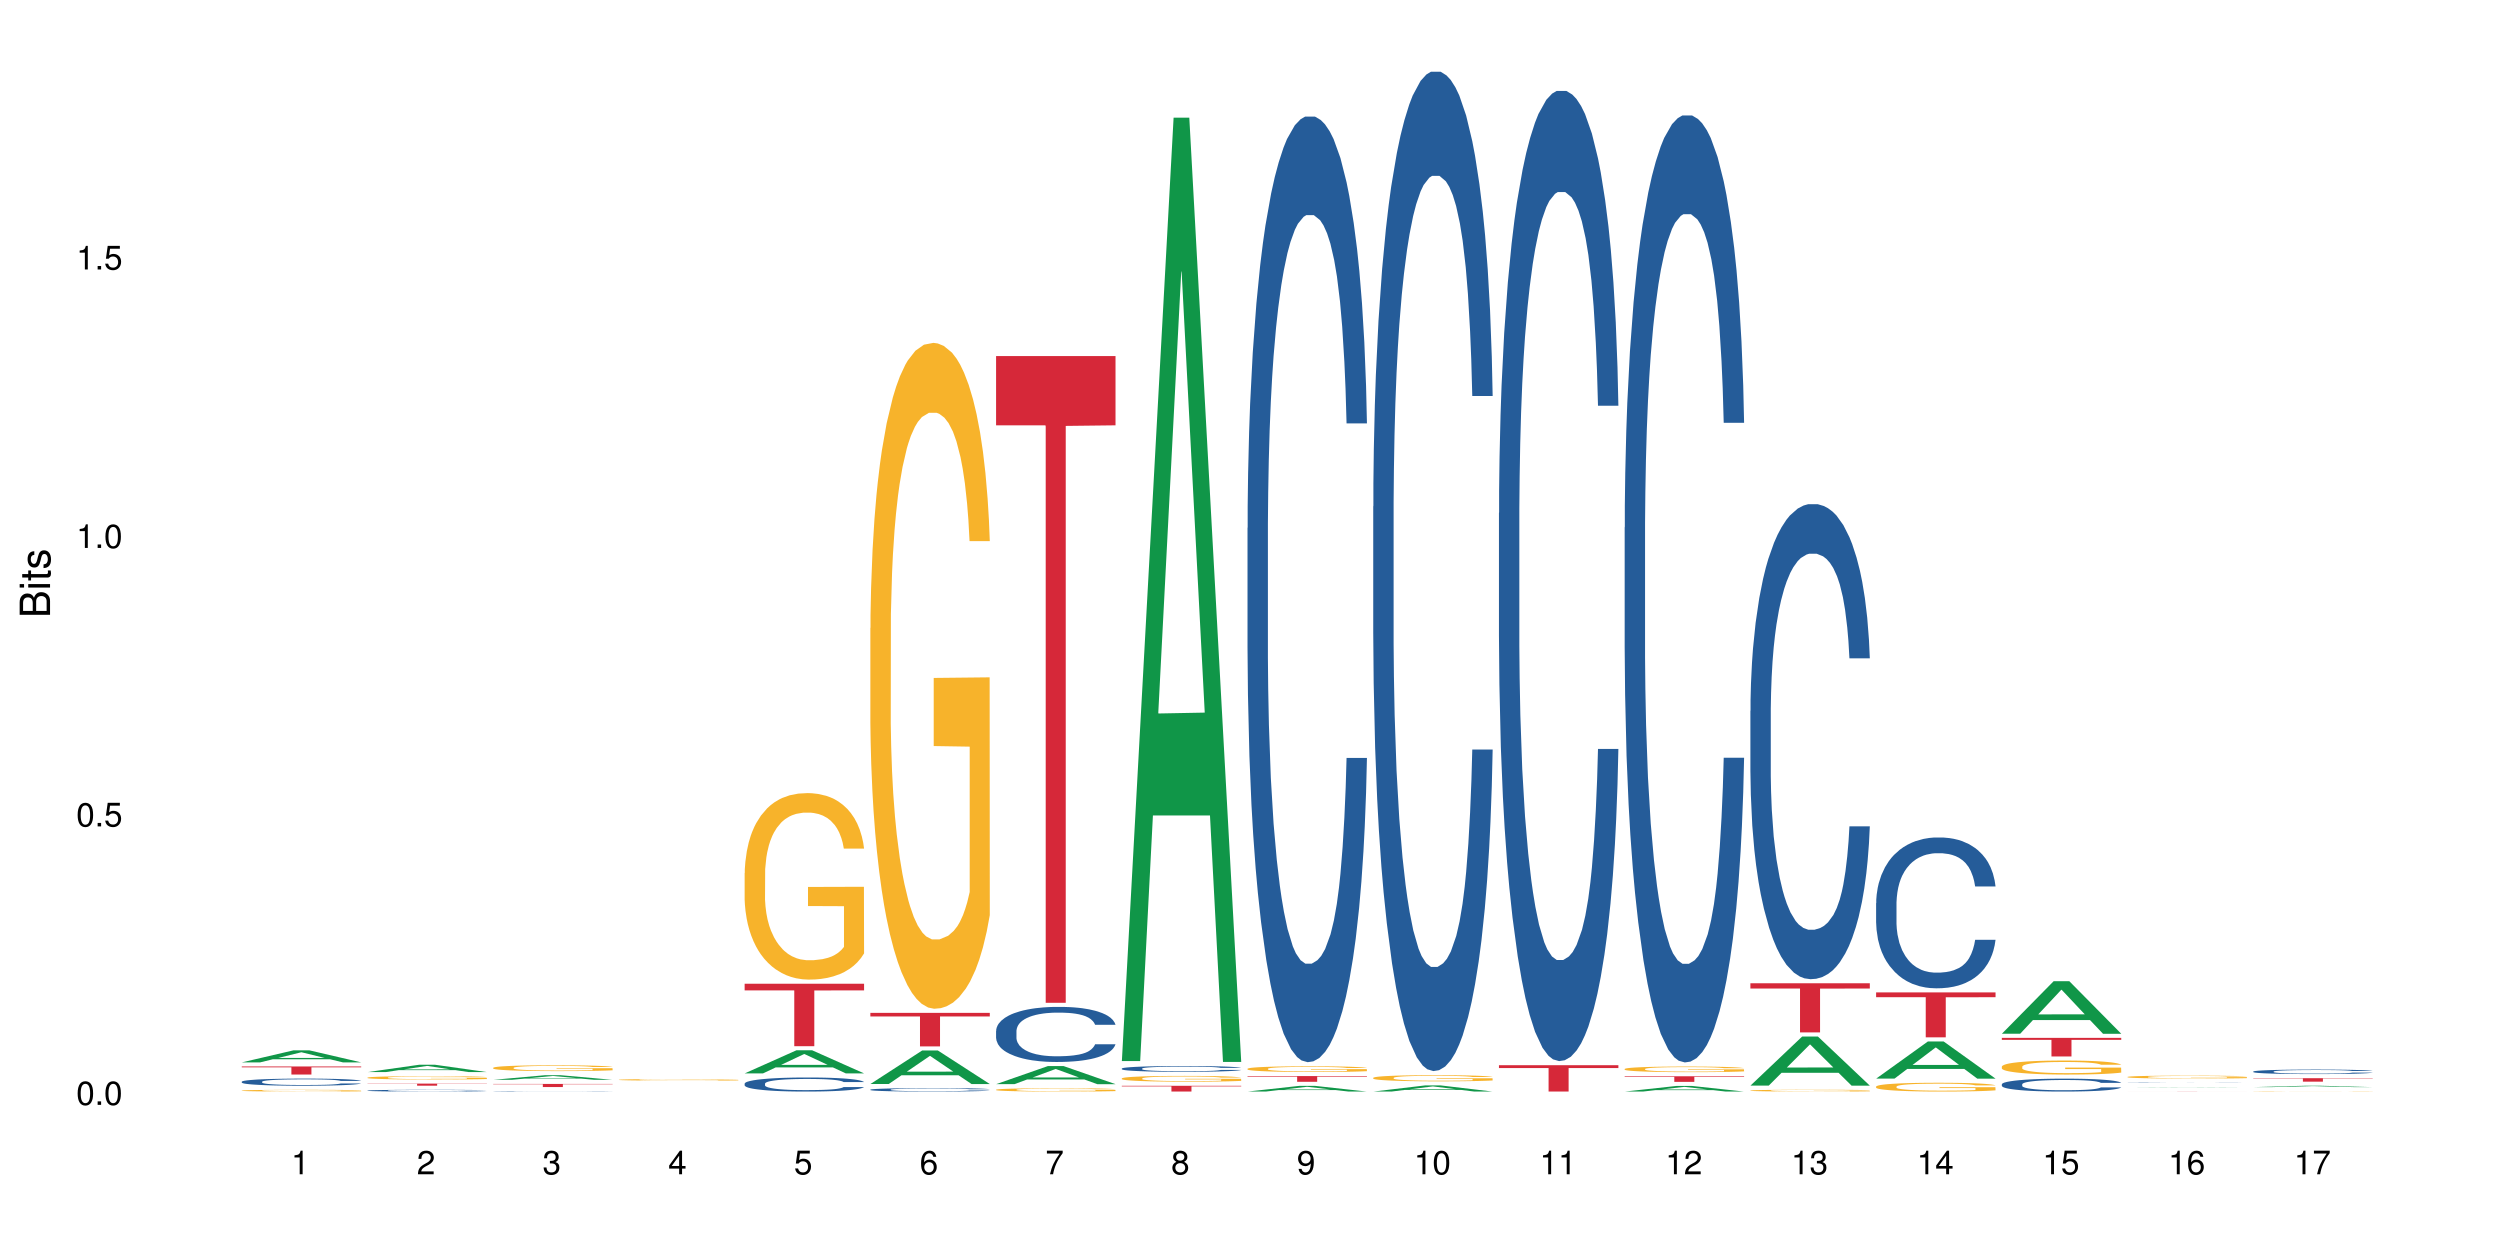 <?xml version="1.0" encoding="UTF-8"?>
<svg xmlns="http://www.w3.org/2000/svg" xmlns:xlink="http://www.w3.org/1999/xlink" width="720pt" height="360pt" viewBox="0 0 720 360" version="1.1">
<defs>
<g>
<symbol overflow="visible" id="glyph0-0">
<path style="stroke:none;" d=""/>
</symbol>
<symbol overflow="visible" id="glyph0-1">
<path style="stroke:none;" d="M 2.641 -6.797 C 2 -6.797 1.422 -6.531 1.078 -6.047 C 0.641 -5.453 0.406 -4.547 0.406 -3.297 C 0.406 -1 1.188 0.219 2.641 0.219 C 4.078 0.219 4.859 -1 4.859 -3.234 C 4.859 -4.562 4.656 -5.438 4.203 -6.047 C 3.844 -6.531 3.281 -6.797 2.641 -6.797 Z M 2.641 -6.047 C 3.547 -6.047 4 -5.125 4 -3.312 C 4 -1.375 3.562 -0.484 2.625 -0.484 C 1.734 -0.484 1.281 -1.422 1.281 -3.281 C 1.281 -5.141 1.734 -6.047 2.641 -6.047 Z M 2.641 -6.047 "/>
</symbol>
<symbol overflow="visible" id="glyph0-2">
<path style="stroke:none;" d="M 1.828 -1 L 0.828 -1 L 0.828 0 L 1.828 0 Z M 1.828 -1 "/>
</symbol>
<symbol overflow="visible" id="glyph0-3">
<path style="stroke:none;" d="M 4.562 -6.797 L 1.062 -6.797 L 0.547 -3.094 L 1.328 -3.094 C 1.719 -3.562 2.047 -3.734 2.578 -3.734 C 3.484 -3.734 4.062 -3.109 4.062 -2.094 C 4.062 -1.125 3.484 -0.531 2.578 -0.531 C 1.828 -0.531 1.375 -0.906 1.188 -1.672 L 0.328 -1.672 C 0.453 -1.109 0.547 -0.844 0.75 -0.594 C 1.125 -0.078 1.828 0.219 2.594 0.219 C 3.969 0.219 4.922 -0.781 4.922 -2.219 C 4.922 -3.562 4.031 -4.484 2.719 -4.484 C 2.25 -4.484 1.859 -4.359 1.469 -4.062 L 1.734 -5.969 L 4.562 -5.969 Z M 4.562 -6.797 "/>
</symbol>
<symbol overflow="visible" id="glyph0-4">
<path style="stroke:none;" d="M 2.484 -4.844 L 2.484 0 L 3.328 0 L 3.328 -6.797 L 2.766 -6.797 C 2.469 -5.75 2.281 -5.609 0.984 -5.453 L 0.984 -4.844 Z M 2.484 -4.844 "/>
</symbol>
<symbol overflow="visible" id="glyph0-5">
<path style="stroke:none;" d="M 4.859 -0.828 L 1.281 -0.828 C 1.359 -1.391 1.672 -1.75 2.5 -2.234 L 3.469 -2.75 C 4.406 -3.266 4.906 -3.969 4.906 -4.812 C 4.906 -5.375 4.672 -5.906 4.266 -6.266 C 3.859 -6.625 3.375 -6.797 2.719 -6.797 C 1.859 -6.797 1.219 -6.5 0.844 -5.922 C 0.609 -5.562 0.5 -5.125 0.484 -4.438 L 1.328 -4.438 C 1.359 -4.906 1.406 -5.188 1.531 -5.406 C 1.75 -5.812 2.188 -6.062 2.703 -6.062 C 3.469 -6.062 4.031 -5.516 4.031 -4.781 C 4.031 -4.25 3.719 -3.797 3.125 -3.438 L 2.234 -2.938 C 0.812 -2.141 0.406 -1.5 0.328 0 L 4.859 0 Z M 4.859 -0.828 "/>
</symbol>
<symbol overflow="visible" id="glyph0-6">
<path style="stroke:none;" d="M 2.125 -3.125 L 2.578 -3.125 C 3.516 -3.125 3.984 -2.703 3.984 -1.891 C 3.984 -1.031 3.469 -0.531 2.578 -0.531 C 1.656 -0.531 1.203 -0.984 1.156 -1.969 L 0.312 -1.969 C 0.344 -1.422 0.438 -1.078 0.609 -0.766 C 0.953 -0.109 1.625 0.219 2.547 0.219 C 3.953 0.219 4.859 -0.609 4.859 -1.906 C 4.859 -2.766 4.516 -3.25 3.703 -3.516 C 4.344 -3.766 4.656 -4.25 4.656 -4.938 C 4.656 -6.109 3.875 -6.797 2.578 -6.797 C 1.203 -6.797 0.484 -6.047 0.453 -4.609 L 1.297 -4.609 C 1.312 -5.016 1.344 -5.25 1.453 -5.453 C 1.641 -5.828 2.062 -6.062 2.594 -6.062 C 3.344 -6.062 3.797 -5.625 3.797 -4.906 C 3.797 -4.422 3.609 -4.141 3.25 -3.984 C 3.016 -3.891 2.719 -3.844 2.125 -3.844 Z M 2.125 -3.125 "/>
</symbol>
<symbol overflow="visible" id="glyph0-7">
<path style="stroke:none;" d="M 3.141 -1.625 L 3.141 0 L 3.984 0 L 3.984 -1.625 L 4.984 -1.625 L 4.984 -2.391 L 3.984 -2.391 L 3.984 -6.797 L 3.359 -6.797 L 0.266 -2.516 L 0.266 -1.625 Z M 3.141 -2.391 L 1 -2.391 L 3.141 -5.359 Z M 3.141 -2.391 "/>
</symbol>
<symbol overflow="visible" id="glyph0-8">
<path style="stroke:none;" d="M 4.781 -5.031 C 4.609 -6.141 3.891 -6.797 2.844 -6.797 C 2.094 -6.797 1.422 -6.438 1.031 -5.828 C 0.609 -5.172 0.406 -4.344 0.406 -3.094 C 0.406 -1.953 0.578 -1.234 0.984 -0.625 C 1.359 -0.078 1.953 0.219 2.703 0.219 C 3.984 0.219 4.922 -0.734 4.922 -2.078 C 4.922 -3.344 4.062 -4.234 2.844 -4.234 C 2.172 -4.234 1.641 -3.969 1.281 -3.469 C 1.281 -5.125 1.828 -6.047 2.797 -6.047 C 3.391 -6.047 3.797 -5.672 3.938 -5.031 Z M 2.734 -3.484 C 3.547 -3.484 4.062 -2.922 4.062 -2 C 4.062 -1.156 3.484 -0.531 2.703 -0.531 C 1.922 -0.531 1.328 -1.188 1.328 -2.047 C 1.328 -2.891 1.906 -3.484 2.734 -3.484 Z M 2.734 -3.484 "/>
</symbol>
<symbol overflow="visible" id="glyph0-9">
<path style="stroke:none;" d="M 4.984 -6.797 L 0.438 -6.797 L 0.438 -5.969 L 4.109 -5.969 C 2.5 -3.656 1.828 -2.234 1.328 0 L 2.219 0 C 2.594 -2.172 3.453 -4.047 4.984 -6.094 Z M 4.984 -6.797 "/>
</symbol>
<symbol overflow="visible" id="glyph0-10">
<path style="stroke:none;" d="M 3.75 -3.578 C 4.453 -4 4.688 -4.344 4.688 -4.984 C 4.688 -6.047 3.844 -6.797 2.641 -6.797 C 1.438 -6.797 0.594 -6.047 0.594 -4.984 C 0.594 -4.359 0.828 -4.016 1.516 -3.578 C 0.734 -3.203 0.359 -2.641 0.359 -1.891 C 0.359 -0.641 1.297 0.219 2.641 0.219 C 3.984 0.219 4.922 -0.641 4.922 -1.875 C 4.922 -2.641 4.531 -3.203 3.75 -3.578 Z M 2.641 -6.047 C 3.359 -6.047 3.812 -5.625 3.812 -4.969 C 3.812 -4.344 3.344 -3.922 2.641 -3.922 C 1.922 -3.922 1.453 -4.344 1.453 -4.984 C 1.453 -5.625 1.922 -6.047 2.641 -6.047 Z M 2.641 -3.203 C 3.484 -3.203 4.062 -2.672 4.062 -1.875 C 4.062 -1.062 3.484 -0.531 2.625 -0.531 C 1.797 -0.531 1.219 -1.078 1.219 -1.875 C 1.219 -2.672 1.797 -3.203 2.641 -3.203 Z M 2.641 -3.203 "/>
</symbol>
<symbol overflow="visible" id="glyph0-11">
<path style="stroke:none;" d="M 0.516 -1.547 C 0.672 -0.438 1.406 0.219 2.438 0.219 C 3.188 0.219 3.859 -0.141 4.266 -0.75 C 4.688 -1.406 4.891 -2.25 4.891 -3.484 C 4.891 -4.625 4.703 -5.359 4.312 -5.953 C 3.938 -6.5 3.344 -6.797 2.594 -6.797 C 1.297 -6.797 0.359 -5.844 0.359 -4.516 C 0.359 -3.25 1.234 -2.344 2.453 -2.344 C 3.094 -2.344 3.562 -2.578 4.016 -3.109 C 4 -1.453 3.469 -0.531 2.5 -0.531 C 1.906 -0.531 1.484 -0.906 1.359 -1.547 Z M 2.578 -6.062 C 3.375 -6.062 3.969 -5.406 3.969 -4.531 C 3.969 -3.688 3.375 -3.094 2.547 -3.094 C 1.734 -3.094 1.234 -3.672 1.234 -4.578 C 1.234 -5.438 1.797 -6.062 2.578 -6.062 Z M 2.578 -6.062 "/>
</symbol>
<symbol overflow="visible" id="glyph1-0">
<path style="stroke:none;" d=""/>
</symbol>
<symbol overflow="visible" id="glyph1-1">
<path style="stroke:none;" d="M 0 -0.953 L 0 -4.891 C 0 -5.719 -0.234 -6.344 -0.734 -6.797 C -1.188 -7.234 -1.812 -7.469 -2.5 -7.469 C -3.547 -7.469 -4.188 -7 -4.625 -5.875 C -4.984 -6.672 -5.641 -7.094 -6.531 -7.094 C -7.156 -7.094 -7.734 -6.859 -8.141 -6.391 C -8.562 -5.938 -8.75 -5.344 -8.75 -4.5 L -8.75 -0.953 Z M -4.984 -2.062 L -7.766 -2.062 L -7.766 -4.219 C -7.766 -4.844 -7.688 -5.203 -7.453 -5.5 C -7.219 -5.812 -6.859 -5.969 -6.375 -5.969 C -5.906 -5.969 -5.531 -5.812 -5.297 -5.5 C -5.062 -5.203 -4.984 -4.844 -4.984 -4.219 Z M -0.984 -2.062 L -4 -2.062 L -4 -4.781 C -4 -5.328 -3.859 -5.688 -3.578 -5.953 C -3.297 -6.219 -2.922 -6.359 -2.484 -6.359 C -2.062 -6.359 -1.688 -6.219 -1.406 -5.953 C -1.109 -5.688 -0.984 -5.328 -0.984 -4.781 Z M -0.984 -2.062 "/>
</symbol>
<symbol overflow="visible" id="glyph1-2">
<path style="stroke:none;" d="M -6.281 -1.797 L -6.281 -0.797 L 0 -0.797 L 0 -1.797 Z M -8.75 -1.797 L -8.75 -0.797 L -7.484 -0.797 L -7.484 -1.797 Z M -8.75 -1.797 "/>
</symbol>
<symbol overflow="visible" id="glyph1-3">
<path style="stroke:none;" d="M -6.281 -3.047 L -6.281 -2.016 L -8.016 -2.016 L -8.016 -1.016 L -6.281 -1.016 L -6.281 -0.172 L -5.469 -0.172 L -5.469 -1.016 L -0.719 -1.016 C -0.078 -1.016 0.281 -1.453 0.281 -2.234 C 0.281 -2.469 0.25 -2.719 0.188 -3.047 L -0.641 -3.047 C -0.609 -2.922 -0.594 -2.766 -0.594 -2.562 C -0.594 -2.141 -0.719 -2.016 -1.156 -2.016 L -5.469 -2.016 L -5.469 -3.047 Z M -6.281 -3.047 "/>
</symbol>
<symbol overflow="visible" id="glyph1-4">
<path style="stroke:none;" d="M -4.531 -5.25 C -5.766 -5.25 -6.469 -4.422 -6.469 -2.969 C -6.469 -1.516 -5.719 -0.562 -4.547 -0.562 C -3.562 -0.562 -3.094 -1.062 -2.734 -2.562 L -2.516 -3.484 C -2.344 -4.188 -2.094 -4.469 -1.625 -4.469 C -1.047 -4.469 -0.641 -3.875 -0.641 -3 C -0.641 -2.453 -0.797 -2 -1.062 -1.75 C -1.25 -1.594 -1.422 -1.531 -1.875 -1.469 L -1.875 -0.406 C -0.422 -0.453 0.281 -1.266 0.281 -2.922 C 0.281 -4.5 -0.5 -5.516 -1.719 -5.516 C -2.656 -5.516 -3.172 -4.984 -3.469 -3.734 L -3.703 -2.766 C -3.891 -1.953 -4.156 -1.609 -4.594 -1.609 C -5.172 -1.609 -5.547 -2.125 -5.547 -2.938 C -5.547 -3.75 -5.203 -4.172 -4.531 -4.203 Z M -4.531 -5.25 "/>
</symbol>
</g>
</defs>
<g id="surface55770">
<rect x="0" y="0" width="720" height="360" style="fill:rgb(100%,100%,100%);fill-opacity:1;stroke:none;"/>
<path style=" stroke:none;fill-rule:nonzero;fill:rgb(6.275%,58.824%,28.235%);fill-opacity:1;" d="M 69.629 305.965 L 69.668 305.961 L 84.551 302.492 L 89.07 302.492 L 104.027 305.969 L 98.77 305.969 L 95.023 305.062 L 78.598 305.062 L 74.922 305.965 L 69.629 305.965 L 80.176 304.688 L 93.516 304.684 L 86.863 303.062 L 86.789 303.059 L 86.719 303.066 L 80.141 304.684 L 80.176 304.688 Z M 69.629 305.965 "/>
<path style=" stroke:none;fill-rule:nonzero;fill:rgb(14.51%,36.078%,60%);fill-opacity:1;" d="M 69.629 311.531 L 69.672 311.527 L 69.672 311.484 L 69.797 311.414 L 70.09 311.324 L 70.383 311.262 L 71.141 311.148 L 72.188 311.043 L 73.277 310.961 L 74.074 310.91 L 74.789 310.875 L 76.426 310.805 L 77.473 310.77 L 78.605 310.738 L 79.992 310.707 L 80.996 310.688 L 83.262 310.656 L 84.941 310.645 L 86.242 310.637 L 89.051 310.637 L 90.73 310.645 L 91.945 310.656 L 93.289 310.668 L 94.422 310.688 L 96.391 310.727 L 98.152 310.781 L 98.949 310.809 L 100.207 310.867 L 101.172 310.926 L 101.844 310.973 L 102.602 311.043 L 103.27 311.129 L 103.773 311.223 L 104.027 311.305 L 98.152 311.305 L 97.859 311.23 L 97.523 311.172 L 96.895 311.094 L 96.266 311.039 L 95.387 310.984 L 94.586 310.949 L 93.496 310.914 L 92.531 310.891 L 91.527 310.875 L 90.562 310.863 L 88.715 310.852 L 86.574 310.852 L 85.777 310.855 L 84.145 310.871 L 83.262 310.883 L 82.004 310.91 L 81.121 310.934 L 80.074 310.973 L 79.359 311.004 L 78.48 311.051 L 77.852 311.094 L 77.137 311.156 L 76.719 311.203 L 76.34 311.258 L 76.004 311.32 L 75.754 311.383 L 75.586 311.453 L 75.5 311.52 L 75.5 311.812 L 75.586 311.879 L 75.797 311.957 L 76.34 312.074 L 77.137 312.172 L 78.062 312.25 L 78.941 312.309 L 80.117 312.363 L 81.164 312.402 L 82.676 312.438 L 83.555 312.453 L 84.898 312.469 L 86.281 312.477 L 88.129 312.477 L 89.766 312.469 L 90.855 312.461 L 91.988 312.445 L 93.539 312.414 L 94.504 312.383 L 95.344 312.348 L 95.973 312.312 L 96.391 312.281 L 97.02 312.223 L 97.523 312.16 L 97.902 312.094 L 98.152 312.031 L 104.027 312.031 L 103.773 312.105 L 103.398 312.18 L 103.02 312.23 L 102.434 312.297 L 101.762 312.355 L 100.797 312.422 L 100 312.465 L 98.949 312.512 L 97.984 312.547 L 96.938 312.578 L 95.387 312.617 L 94.379 312.637 L 93.289 312.652 L 91.988 312.668 L 90.352 312.68 L 88.59 312.688 L 86.953 312.691 L 85.191 312.688 L 83.891 312.68 L 82.172 312.66 L 80.031 312.629 L 78.48 312.594 L 77.266 312.559 L 76.215 312.52 L 75.039 312.469 L 73.531 312.387 L 72.609 312.324 L 71.977 312.27 L 71.266 312.195 L 70.762 312.133 L 70.176 312.027 L 69.754 311.895 L 69.629 311.789 Z M 69.629 311.531 "/>
<path style=" stroke:none;fill-rule:nonzero;fill:rgb(96.863%,70.196%,16.863%);fill-opacity:1;" d="M 69.629 314.086 L 69.672 314.082 L 69.672 314.074 L 69.84 314.055 L 70.258 314.027 L 70.805 314.004 L 71.391 313.984 L 71.77 313.973 L 72.398 313.961 L 72.941 313.949 L 74.328 313.93 L 76.09 313.91 L 77.055 313.902 L 78.145 313.895 L 79.695 313.887 L 80.41 313.883 L 82.59 313.875 L 85.066 313.871 L 90.77 313.871 L 93.121 313.875 L 94.461 313.883 L 95.512 313.887 L 96.602 313.891 L 97.945 313.902 L 99.203 313.914 L 100.207 313.922 L 101.215 313.938 L 102.055 313.953 L 102.766 313.969 L 103.398 313.988 L 103.773 314.004 L 104.027 314.02 L 98.195 314.02 L 97.859 314.004 L 97.48 313.992 L 96.852 313.977 L 96.223 313.965 L 95.594 313.957 L 94.422 313.945 L 93.414 313.938 L 92.156 313.93 L 90.938 313.926 L 89.555 313.922 L 86.492 313.922 L 84.48 313.926 L 83.305 313.93 L 82.465 313.934 L 81.289 313.941 L 80.578 313.945 L 80.156 313.949 L 78.898 313.965 L 78.062 313.977 L 77.598 313.984 L 77.012 314 L 76.594 314.012 L 76.133 314.027 L 75.879 314.043 L 75.543 314.074 L 75.5 314.156 L 75.629 314.172 L 75.879 314.191 L 76.215 314.207 L 76.719 314.227 L 77.223 314.238 L 78.102 314.258 L 78.859 314.27 L 79.445 314.277 L 80.578 314.289 L 81.039 314.293 L 82.129 314.301 L 83.262 314.309 L 84.645 314.312 L 85.695 314.316 L 87.371 314.32 L 89.512 314.32 L 92.027 314.316 L 93.625 314.312 L 94.715 314.309 L 95.426 314.305 L 96.309 314.301 L 96.938 314.297 L 97.523 314.289 L 98.238 314.281 L 98.238 314.172 L 87.875 314.172 L 87.875 314.121 L 103.984 314.121 L 104.027 314.301 L 103.145 314.312 L 102.055 314.324 L 101.004 314.332 L 99.914 314.34 L 98.363 314.352 L 97.105 314.355 L 95.176 314.363 L 93.414 314.367 L 91.566 314.367 L 89.934 314.371 L 86.281 314.371 L 84.438 314.367 L 82.969 314.363 L 81.625 314.359 L 80.285 314.352 L 78.605 314.344 L 77.516 314.336 L 75.25 314.312 L 74.242 314.301 L 73.574 314.293 L 72.902 314.281 L 72.188 314.27 L 71.516 314.254 L 71.012 314.238 L 70.551 314.223 L 70.215 314.207 L 69.883 314.188 L 69.715 314.168 L 69.629 314.156 Z M 69.629 314.086 "/>
<path style=" stroke:none;fill-rule:nonzero;fill:rgb(83.922%,15.686%,22.353%);fill-opacity:1;" d="M 69.629 307.148 L 104.027 307.148 L 104.027 307.395 L 89.691 307.398 L 89.691 309.457 L 83.922 309.457 L 83.922 307.398 L 83.84 307.395 L 69.629 307.395 Z M 69.629 307.148 "/>
<path style=" stroke:none;fill-rule:nonzero;fill:rgb(6.275%,58.824%,28.235%);fill-opacity:1;" d="M 105.836 308.758 L 105.871 308.758 L 120.758 306.645 L 125.277 306.645 L 140.234 308.762 L 134.977 308.762 L 131.23 308.207 L 114.805 308.207 L 111.129 308.758 L 105.836 308.758 L 116.383 307.98 L 129.723 307.977 L 123.07 306.992 L 122.996 306.988 L 122.926 306.996 L 116.348 307.977 L 116.383 307.98 Z M 105.836 308.758 "/>
<path style=" stroke:none;fill-rule:nonzero;fill:rgb(14.51%,36.078%,60%);fill-opacity:1;" d="M 105.836 314.082 L 105.879 314.082 L 105.879 314.07 L 106.004 314.051 L 106.297 314.027 L 106.59 314.016 L 107.348 313.984 L 108.395 313.961 L 109.484 313.938 L 110.281 313.926 L 110.996 313.918 L 112.633 313.898 L 113.68 313.891 L 114.812 313.883 L 116.195 313.875 L 117.203 313.871 L 119.469 313.863 L 121.148 313.859 L 126.938 313.859 L 128.152 313.863 L 129.496 313.867 L 130.629 313.871 L 132.598 313.879 L 134.359 313.895 L 135.156 313.902 L 136.414 313.914 L 137.379 313.93 L 138.051 313.941 L 138.809 313.961 L 139.477 313.98 L 139.98 314.004 L 140.234 314.023 L 134.359 314.023 L 134.066 314.004 L 133.73 313.992 L 133.102 313.973 L 132.473 313.957 L 131.59 313.945 L 130.793 313.938 L 129.703 313.926 L 128.738 313.922 L 127.734 313.918 L 126.77 313.914 L 124.922 313.91 L 122.781 313.91 L 121.984 313.914 L 120.352 313.918 L 119.469 313.918 L 118.211 313.926 L 117.328 313.934 L 116.281 313.941 L 115.566 313.949 L 114.688 313.961 L 114.059 313.973 L 113.344 313.988 L 112.926 314 L 112.547 314.012 L 112.211 314.027 L 111.961 314.043 L 111.793 314.062 L 111.707 314.078 L 111.707 314.152 L 111.793 314.168 L 112.004 314.188 L 112.547 314.215 L 113.344 314.242 L 114.27 314.262 L 115.148 314.273 L 115.652 314.281 L 116.324 314.289 L 117.371 314.297 L 118.883 314.309 L 119.762 314.312 L 121.105 314.316 L 125.973 314.316 L 127.062 314.312 L 128.195 314.309 L 129.746 314.301 L 130.711 314.293 L 131.551 314.285 L 132.18 314.277 L 132.598 314.27 L 133.227 314.254 L 133.73 314.238 L 134.109 314.223 L 134.359 314.207 L 140.234 314.207 L 139.98 314.223 L 139.605 314.242 L 139.227 314.258 L 138.641 314.273 L 137.969 314.289 L 137.004 314.305 L 136.207 314.312 L 135.156 314.324 L 134.191 314.336 L 133.145 314.344 L 131.59 314.352 L 130.586 314.355 L 129.496 314.359 L 128.195 314.363 L 126.559 314.367 L 124.797 314.371 L 121.398 314.371 L 120.098 314.367 L 118.379 314.363 L 116.238 314.355 L 114.688 314.348 L 113.469 314.336 L 112.422 314.328 L 111.246 314.316 L 109.738 314.293 L 108.816 314.277 L 108.184 314.266 L 107.473 314.246 L 106.969 314.23 L 106.383 314.203 L 105.961 314.172 L 105.836 314.145 Z M 105.836 314.082 "/>
<path style=" stroke:none;fill-rule:nonzero;fill:rgb(96.863%,70.196%,16.863%);fill-opacity:1;" d="M 105.836 310.352 L 105.879 310.348 L 105.879 310.332 L 106.047 310.293 L 106.465 310.238 L 107.012 310.191 L 107.598 310.16 L 107.977 310.141 L 108.605 310.113 L 109.148 310.094 L 110.535 310.055 L 112.297 310.02 L 113.262 310.004 L 114.352 309.988 L 115.902 309.973 L 116.617 309.965 L 118.797 309.949 L 121.273 309.941 L 125.258 309.941 L 126.977 309.945 L 129.328 309.953 L 130.668 309.961 L 131.719 309.973 L 132.809 309.984 L 134.152 310 L 135.41 310.02 L 136.414 310.043 L 137.422 310.066 L 138.262 310.098 L 138.973 310.125 L 139.605 310.164 L 139.98 310.195 L 140.234 310.227 L 134.402 310.227 L 134.066 310.195 L 133.688 310.172 L 133.059 310.141 L 132.43 310.121 L 131.801 310.105 L 130.629 310.082 L 129.621 310.066 L 128.363 310.055 L 127.145 310.047 L 125.762 310.043 L 124.922 310.039 L 122.699 310.039 L 120.688 310.047 L 119.512 310.055 L 118.672 310.059 L 117.496 310.074 L 116.785 310.086 L 116.363 310.09 L 115.105 310.117 L 114.27 310.145 L 113.805 310.16 L 113.219 310.184 L 112.801 310.211 L 112.34 310.242 L 112.086 310.27 L 111.75 310.328 L 111.707 310.488 L 111.836 310.52 L 112.086 310.555 L 112.422 310.586 L 112.926 310.621 L 113.43 310.645 L 114.309 310.68 L 115.066 310.703 L 115.652 310.719 L 116.785 310.742 L 117.246 310.75 L 118.336 310.766 L 119.469 310.777 L 120.852 310.789 L 121.902 310.793 L 123.578 310.797 L 125.719 310.797 L 128.234 310.793 L 129.828 310.785 L 130.922 310.777 L 131.633 310.773 L 132.516 310.762 L 133.145 310.754 L 133.73 310.746 L 134.445 310.73 L 134.445 310.52 L 124.082 310.52 L 124.082 310.422 L 140.191 310.422 L 140.234 310.762 L 139.352 310.785 L 138.262 310.809 L 137.211 310.828 L 136.121 310.84 L 134.57 310.859 L 133.312 310.867 L 131.383 310.883 L 129.621 310.891 L 127.773 310.895 L 126.137 310.898 L 124.211 310.898 L 122.488 310.895 L 120.645 310.891 L 119.176 310.883 L 117.832 310.875 L 116.492 310.863 L 114.812 310.844 L 113.723 310.832 L 112.59 310.812 L 111.457 310.789 L 110.449 310.766 L 109.781 310.746 L 109.109 310.727 L 108.395 310.699 L 107.723 310.672 L 107.219 310.645 L 106.758 310.613 L 106.422 310.586 L 106.09 310.547 L 105.922 310.512 L 105.836 310.488 Z M 105.836 310.352 "/>
<path style=" stroke:none;fill-rule:nonzero;fill:rgb(83.922%,15.686%,22.353%);fill-opacity:1;" d="M 105.836 312.078 L 140.234 312.078 L 140.234 312.141 L 125.898 312.141 L 125.898 312.68 L 120.129 312.68 L 120.129 312.141 L 105.836 312.141 Z M 105.836 312.078 "/>
<path style=" stroke:none;fill-rule:nonzero;fill:rgb(6.275%,58.824%,28.235%);fill-opacity:1;" d="M 142.043 310.992 L 142.078 310.988 L 156.965 309.66 L 161.484 309.66 L 176.441 310.992 L 171.184 310.992 L 167.438 310.645 L 151.012 310.645 L 147.336 310.992 L 142.043 310.992 L 152.59 310.5 L 165.93 310.5 L 159.277 309.879 L 159.203 309.875 L 159.133 309.879 L 152.555 310.5 L 152.59 310.5 Z M 142.043 310.992 "/>
<path style=" stroke:none;fill-rule:nonzero;fill:rgb(14.51%,36.078%,60%);fill-opacity:1;" d="M 142.043 314.305 L 142.086 314.305 L 142.086 314.301 L 142.211 314.297 L 142.504 314.289 L 142.797 314.289 L 143.555 314.281 L 144.602 314.273 L 145.691 314.27 L 146.488 314.266 L 147.203 314.266 L 148.84 314.262 L 149.887 314.258 L 151.02 314.258 L 152.402 314.254 L 153.41 314.254 L 155.676 314.25 L 164.359 314.25 L 165.703 314.254 L 166.832 314.254 L 168.805 314.258 L 170.566 314.258 L 171.363 314.262 L 172.621 314.266 L 173.586 314.266 L 174.258 314.27 L 175.012 314.273 L 175.684 314.281 L 176.188 314.285 L 176.441 314.289 L 170.566 314.289 L 170.273 314.285 L 169.938 314.281 L 168.68 314.273 L 167.797 314.27 L 167 314.27 L 165.91 314.266 L 162.977 314.266 L 161.129 314.262 L 158.191 314.262 L 156.559 314.266 L 154.418 314.266 L 153.535 314.27 L 152.488 314.27 L 151.773 314.273 L 150.895 314.273 L 150.266 314.277 L 149.551 314.281 L 149.133 314.285 L 148.754 314.285 L 148.418 314.289 L 148.168 314.293 L 148 314.297 L 147.914 314.301 L 147.914 314.32 L 148 314.324 L 148.211 314.328 L 148.754 314.336 L 149.551 314.34 L 150.473 314.344 L 151.355 314.348 L 151.859 314.352 L 152.531 314.352 L 153.578 314.355 L 155.969 314.355 L 157.312 314.359 L 162.18 314.359 L 163.27 314.355 L 165.953 314.355 L 166.918 314.352 L 167.758 314.352 L 168.387 314.348 L 168.805 314.348 L 169.434 314.344 L 169.938 314.34 L 170.316 314.336 L 170.566 314.332 L 176.441 314.332 L 176.188 314.336 L 175.812 314.34 L 175.434 314.344 L 174.848 314.348 L 174.176 314.352 L 173.211 314.355 L 172.414 314.359 L 171.363 314.359 L 170.398 314.363 L 169.352 314.363 L 167.797 314.367 L 165.703 314.367 L 164.402 314.371 L 156.305 314.371 L 154.586 314.367 L 152.445 314.367 L 150.895 314.363 L 149.676 314.363 L 148.629 314.359 L 147.453 314.359 L 145.945 314.352 L 145.02 314.348 L 144.391 314.348 L 143.68 314.344 L 143.176 314.34 L 142.59 314.332 L 142.168 314.324 L 142.043 314.316 Z M 142.043 314.305 "/>
<path style=" stroke:none;fill-rule:nonzero;fill:rgb(96.863%,70.196%,16.863%);fill-opacity:1;" d="M 142.043 307.52 L 142.086 307.52 L 142.086 307.488 L 142.254 307.418 L 142.672 307.324 L 143.219 307.246 L 143.805 307.184 L 144.184 307.152 L 144.812 307.105 L 145.355 307.074 L 146.742 307.004 L 148.504 306.938 L 149.469 306.91 L 150.559 306.887 L 152.109 306.855 L 152.824 306.844 L 155.004 306.82 L 157.48 306.805 L 160.207 306.801 L 161.465 306.801 L 163.184 306.809 L 165.535 306.824 L 166.875 306.84 L 167.926 306.855 L 169.016 306.875 L 170.359 306.906 L 171.617 306.945 L 172.621 306.98 L 173.629 307.027 L 174.469 307.074 L 175.18 307.129 L 175.812 307.195 L 176.188 307.246 L 176.441 307.301 L 170.609 307.301 L 170.273 307.246 L 169.895 307.207 L 169.266 307.156 L 168.637 307.117 L 168.008 307.09 L 166.832 307.051 L 165.828 307.023 L 164.57 307.004 L 163.352 306.988 L 161.969 306.98 L 161.129 306.977 L 158.906 306.977 L 156.891 306.988 L 155.719 307 L 154.879 307.012 L 153.703 307.035 L 152.992 307.055 L 152.57 307.066 L 151.312 307.113 L 150.473 307.156 L 150.012 307.188 L 149.426 307.23 L 149.008 307.273 L 148.547 307.336 L 148.293 307.379 L 147.957 307.484 L 147.914 307.762 L 148.043 307.82 L 148.293 307.883 L 148.629 307.938 L 149.133 307.996 L 149.637 308.039 L 150.516 308.102 L 151.273 308.141 L 151.859 308.164 L 152.992 308.207 L 153.453 308.223 L 154.543 308.25 L 155.676 308.27 L 157.059 308.289 L 158.109 308.297 L 159.785 308.305 L 161.926 308.305 L 164.441 308.297 L 166.035 308.285 L 167.129 308.273 L 167.84 308.262 L 168.723 308.242 L 169.352 308.23 L 169.938 308.211 L 170.652 308.188 L 170.652 307.82 L 160.289 307.816 L 160.289 307.645 L 176.398 307.645 L 176.441 308.242 L 175.559 308.285 L 174.469 308.324 L 173.418 308.355 L 172.328 308.383 L 170.777 308.41 L 169.52 308.43 L 167.59 308.449 L 165.828 308.465 L 163.98 308.473 L 162.344 308.477 L 160.418 308.48 L 158.695 308.477 L 156.852 308.469 L 155.383 308.457 L 154.039 308.441 L 152.699 308.422 L 151.02 308.387 L 149.93 308.363 L 147.664 308.293 L 146.656 308.25 L 145.984 308.219 L 145.316 308.18 L 144.602 308.137 L 143.93 308.082 L 143.426 308.035 L 142.965 307.98 L 142.629 307.93 L 142.293 307.863 L 142.129 307.809 L 142.043 307.758 Z M 142.043 307.52 "/>
<path style=" stroke:none;fill-rule:nonzero;fill:rgb(83.922%,15.686%,22.353%);fill-opacity:1;" d="M 142.043 312.172 L 176.441 312.172 L 176.441 312.27 L 162.105 312.27 L 162.105 313.07 L 156.336 313.07 L 156.336 312.27 L 142.043 312.27 Z M 142.043 312.172 "/>
<path style=" stroke:none;fill-rule:nonzero;fill:rgb(96.863%,70.196%,16.863%);fill-opacity:1;" d="M 178.25 310.965 L 178.293 310.965 L 178.293 310.957 L 178.461 310.941 L 178.879 310.914 L 179.426 310.895 L 180.012 310.879 L 180.391 310.871 L 181.02 310.855 L 181.562 310.848 L 182.949 310.832 L 184.711 310.812 L 185.676 310.805 L 186.766 310.801 L 188.316 310.793 L 189.031 310.789 L 191.211 310.781 L 193.688 310.777 L 199.391 310.777 L 201.742 310.781 L 203.082 310.789 L 204.133 310.793 L 205.223 310.797 L 206.562 310.805 L 207.824 310.812 L 208.828 310.824 L 209.836 310.836 L 210.676 310.848 L 211.387 310.863 L 212.016 310.879 L 212.395 310.895 L 212.648 310.91 L 206.816 310.91 L 206.48 310.895 L 206.102 310.883 L 204.844 310.859 L 204.215 310.852 L 203.039 310.844 L 202.035 310.836 L 200.777 310.832 L 199.559 310.828 L 198.176 310.824 L 193.098 310.824 L 191.926 310.828 L 191.086 310.832 L 189.91 310.84 L 189.199 310.844 L 188.777 310.848 L 187.52 310.859 L 186.68 310.871 L 186.219 310.879 L 185.633 310.891 L 185.215 310.902 L 184.754 310.918 L 184.5 310.93 L 184.164 310.957 L 184.121 311.031 L 184.25 311.047 L 184.5 311.062 L 184.836 311.078 L 185.34 311.094 L 185.844 311.105 L 186.723 311.121 L 187.48 311.129 L 188.066 311.137 L 189.199 311.148 L 189.66 311.152 L 190.75 311.16 L 191.883 311.164 L 193.266 311.168 L 194.316 311.172 L 195.992 311.176 L 198.133 311.176 L 200.648 311.172 L 202.242 311.168 L 203.336 311.164 L 204.047 311.164 L 204.93 311.156 L 205.559 311.152 L 206.145 311.148 L 206.859 311.141 L 206.859 311.047 L 196.496 311.047 L 196.496 311 L 212.605 311 L 212.648 311.156 L 211.766 311.168 L 210.676 311.18 L 209.625 311.188 L 208.535 311.195 L 206.984 311.203 L 205.727 311.207 L 203.797 311.211 L 202.035 311.215 L 200.188 311.219 L 193.059 311.219 L 191.59 311.215 L 190.246 311.211 L 188.906 311.203 L 187.227 311.195 L 186.137 311.188 L 183.871 311.172 L 182.191 311.152 L 181.523 311.141 L 180.809 311.129 L 179.633 311.102 L 179.172 311.09 L 178.5 311.059 L 178.336 311.043 L 178.25 311.031 Z M 178.25 310.965 "/>
<path style=" stroke:none;fill-rule:nonzero;fill:rgb(6.275%,58.824%,28.235%);fill-opacity:1;" d="M 214.457 309.137 L 214.492 309.129 L 229.379 302.48 L 233.898 302.48 L 248.855 309.141 L 243.598 309.141 L 239.852 307.402 L 223.422 307.402 L 219.75 309.137 L 214.457 309.137 L 225.004 306.684 L 238.344 306.676 L 231.691 303.566 L 231.617 303.562 L 231.547 303.582 L 224.969 306.676 L 225.004 306.684 Z M 214.457 309.137 "/>
<path style=" stroke:none;fill-rule:nonzero;fill:rgb(14.51%,36.078%,60%);fill-opacity:1;" d="M 214.457 312.082 L 214.5 312.078 L 214.5 311.992 L 214.625 311.852 L 214.918 311.672 L 215.211 311.551 L 215.969 311.332 L 217.016 311.121 L 218.105 310.957 L 218.902 310.863 L 219.617 310.789 L 221.254 310.652 L 222.301 310.582 L 223.434 310.52 L 224.816 310.453 L 225.824 310.418 L 228.09 310.359 L 229.77 310.332 L 231.066 310.32 L 233.879 310.32 L 235.555 310.336 L 236.773 310.355 L 238.117 310.383 L 239.246 310.418 L 241.219 310.5 L 242.98 310.602 L 243.777 310.664 L 245.035 310.777 L 246 310.887 L 246.672 310.984 L 247.426 311.121 L 248.098 311.289 L 248.602 311.477 L 248.855 311.637 L 242.98 311.637 L 242.688 311.488 L 242.352 311.371 L 241.723 311.223 L 241.094 311.113 L 240.211 311.008 L 239.414 310.938 L 238.324 310.867 L 237.359 310.82 L 236.352 310.789 L 235.391 310.766 L 233.543 310.742 L 231.402 310.742 L 230.605 310.75 L 228.973 310.781 L 228.09 310.809 L 226.832 310.859 L 225.949 310.906 L 224.902 310.98 L 224.188 311.043 L 223.309 311.141 L 222.68 311.227 L 221.965 311.348 L 221.547 311.441 L 221.168 311.543 L 220.832 311.664 L 220.582 311.793 L 220.414 311.934 L 220.328 312.066 L 220.328 312.637 L 220.414 312.773 L 220.625 312.926 L 221.168 313.152 L 221.965 313.348 L 222.887 313.504 L 223.77 313.617 L 224.273 313.668 L 224.945 313.727 L 225.992 313.801 L 227.504 313.875 L 228.383 313.906 L 229.727 313.934 L 231.109 313.949 L 232.957 313.949 L 234.59 313.934 L 235.684 313.914 L 236.816 313.887 L 238.367 313.824 L 239.332 313.766 L 240.172 313.695 L 240.801 313.625 L 241.219 313.562 L 241.848 313.449 L 242.352 313.324 L 242.73 313.195 L 242.98 313.066 L 248.855 313.066 L 248.602 313.215 L 248.223 313.359 L 247.848 313.469 L 247.258 313.598 L 246.59 313.711 L 245.625 313.84 L 244.828 313.926 L 243.777 314.02 L 242.812 314.09 L 241.766 314.152 L 240.211 314.227 L 239.207 314.262 L 238.117 314.297 L 236.816 314.328 L 235.18 314.352 L 233.418 314.367 L 231.781 314.371 L 230.02 314.363 L 228.719 314.348 L 227 314.316 L 224.859 314.25 L 223.309 314.18 L 222.09 314.109 L 221.043 314.035 L 219.867 313.934 L 218.359 313.77 L 217.434 313.645 L 216.805 313.543 L 216.094 313.398 L 215.59 313.27 L 215.004 313.059 L 214.582 312.797 L 214.457 312.594 Z M 214.457 312.082 "/>
<path style=" stroke:none;fill-rule:nonzero;fill:rgb(96.863%,70.196%,16.863%);fill-opacity:1;" d="M 214.457 251.418 L 214.5 251.371 L 214.5 250.387 L 214.668 248.18 L 215.086 245.141 L 215.633 242.637 L 216.219 240.676 L 216.598 239.645 L 217.227 238.172 L 217.77 237.094 L 219.156 234.887 L 220.918 232.824 L 221.883 231.941 L 222.973 231.109 L 224.523 230.176 L 225.238 229.832 L 227.418 229.047 L 229.895 228.559 L 232.621 228.41 L 233.879 228.461 L 235.598 228.656 L 237.949 229.195 L 239.289 229.688 L 240.34 230.176 L 241.43 230.816 L 242.77 231.797 L 244.031 232.973 L 245.035 234.152 L 246.043 235.621 L 246.883 237.191 L 247.594 238.91 L 248.223 240.969 L 248.602 242.688 L 248.855 244.402 L 243.023 244.402 L 242.688 242.688 L 242.309 241.363 L 241.68 239.742 L 241.051 238.566 L 240.422 237.633 L 239.246 236.359 L 238.242 235.574 L 236.984 234.887 L 235.766 234.445 L 234.383 234.152 L 233.543 234.051 L 231.32 234.051 L 229.305 234.395 L 228.133 234.789 L 227.293 235.18 L 226.117 235.918 L 225.406 236.504 L 224.984 236.898 L 223.727 238.418 L 222.887 239.793 L 222.426 240.723 L 221.84 242.195 L 221.422 243.52 L 220.957 245.484 L 220.707 246.953 L 220.371 250.289 L 220.328 259.121 L 220.457 260.984 L 220.707 262.996 L 221.043 264.762 L 221.547 266.625 L 222.051 268.051 L 222.93 269.961 L 223.684 271.238 L 224.273 272.07 L 225.406 273.398 L 225.867 273.84 L 226.957 274.723 L 228.09 275.406 L 229.473 275.996 L 230.523 276.293 L 232.199 276.535 L 234.34 276.535 L 236.855 276.242 L 238.449 275.852 L 239.543 275.457 L 240.254 275.113 L 241.137 274.574 L 241.766 274.082 L 242.352 273.543 L 243.066 272.711 L 243.066 260.984 L 232.703 260.938 L 232.703 255.441 L 248.812 255.391 L 248.855 274.574 L 247.973 275.898 L 246.883 277.176 L 245.832 278.156 L 244.742 278.988 L 243.191 279.922 L 241.934 280.512 L 240.004 281.195 L 238.242 281.637 L 236.395 281.934 L 234.758 282.078 L 232.828 282.129 L 231.109 282.031 L 229.266 281.738 L 227.797 281.344 L 226.453 280.855 L 225.113 280.215 L 223.434 279.188 L 222.344 278.352 L 221.211 277.32 L 220.078 276.094 L 219.07 274.77 L 218.398 273.738 L 217.73 272.562 L 217.016 271.09 L 216.344 269.422 L 215.84 267.902 L 215.379 266.184 L 215.043 264.566 L 214.707 262.359 L 214.539 260.594 L 214.457 259.07 Z M 214.457 251.418 "/>
<path style=" stroke:none;fill-rule:nonzero;fill:rgb(83.922%,15.686%,22.353%);fill-opacity:1;" d="M 214.457 283.309 L 248.855 283.309 L 248.855 285.234 L 234.52 285.25 L 234.52 301.301 L 228.75 301.301 L 228.75 285.27 L 228.668 285.234 L 214.457 285.234 Z M 214.457 283.309 "/>
<path style=" stroke:none;fill-rule:nonzero;fill:rgb(6.275%,58.824%,28.235%);fill-opacity:1;" d="M 250.664 312.195 L 250.699 312.184 L 265.582 302.543 L 270.105 302.543 L 285.062 312.203 L 279.805 312.203 L 276.059 309.68 L 259.629 309.68 L 255.957 312.195 L 250.664 312.195 L 261.211 308.637 L 274.551 308.629 L 267.898 304.121 L 267.824 304.109 L 267.754 304.137 L 261.176 308.629 L 261.211 308.637 Z M 250.664 312.195 "/>
<path style=" stroke:none;fill-rule:nonzero;fill:rgb(14.51%,36.078%,60%);fill-opacity:1;" d="M 250.664 313.812 L 250.707 313.812 L 250.707 313.789 L 250.832 313.754 L 251.125 313.711 L 251.418 313.684 L 252.176 313.629 L 253.223 313.578 L 254.312 313.539 L 255.109 313.516 L 255.824 313.496 L 257.461 313.461 L 258.508 313.445 L 259.641 313.43 L 261.023 313.414 L 262.031 313.406 L 264.297 313.391 L 265.977 313.387 L 267.273 313.383 L 270.086 313.383 L 271.762 313.387 L 272.98 313.391 L 274.32 313.398 L 275.453 313.406 L 277.426 313.426 L 279.188 313.449 L 279.984 313.465 L 281.242 313.492 L 282.207 313.52 L 282.879 313.543 L 283.633 313.578 L 284.305 313.617 L 284.809 313.664 L 285.062 313.703 L 279.188 313.703 L 278.895 313.668 L 278.559 313.641 L 277.93 313.602 L 277.301 313.574 L 276.418 313.551 L 275.621 313.531 L 274.531 313.516 L 273.566 313.504 L 272.559 313.496 L 271.594 313.492 L 269.75 313.484 L 267.609 313.484 L 266.812 313.488 L 265.18 313.496 L 264.297 313.5 L 263.039 313.512 L 262.156 313.523 L 261.109 313.543 L 260.395 313.559 L 259.516 313.582 L 258.887 313.602 L 258.172 313.633 L 257.754 313.656 L 257.375 313.68 L 257.039 313.711 L 256.789 313.742 L 256.621 313.773 L 256.535 313.809 L 256.535 313.949 L 256.621 313.98 L 256.832 314.02 L 257.375 314.074 L 258.172 314.121 L 259.094 314.16 L 259.977 314.188 L 261.152 314.215 L 262.199 314.23 L 263.711 314.25 L 264.59 314.258 L 265.934 314.266 L 267.316 314.27 L 269.164 314.27 L 270.797 314.266 L 271.891 314.258 L 273.023 314.254 L 274.574 314.238 L 275.539 314.223 L 276.379 314.207 L 277.008 314.188 L 277.426 314.172 L 278.055 314.145 L 278.559 314.113 L 278.938 314.082 L 279.188 314.051 L 285.062 314.051 L 284.809 314.09 L 284.43 314.125 L 284.055 314.148 L 283.465 314.184 L 282.797 314.211 L 281.832 314.242 L 281.035 314.262 L 279.984 314.285 L 279.02 314.301 L 277.973 314.316 L 276.418 314.336 L 275.414 314.344 L 274.32 314.352 L 273.023 314.359 L 271.387 314.367 L 269.625 314.371 L 267.988 314.371 L 266.227 314.367 L 264.926 314.363 L 263.207 314.355 L 261.066 314.34 L 259.516 314.324 L 258.297 314.305 L 257.25 314.289 L 256.074 314.266 L 254.566 314.223 L 253.641 314.195 L 253.012 314.168 L 252.301 314.133 L 251.797 314.102 L 251.211 314.051 L 250.789 313.988 L 250.664 313.938 Z M 250.664 313.812 "/>
<path style=" stroke:none;fill-rule:nonzero;fill:rgb(96.863%,70.196%,16.863%);fill-opacity:1;" d="M 250.664 180.883 L 250.707 180.711 L 250.707 177.207 L 250.875 169.324 L 251.293 158.469 L 251.84 149.535 L 252.426 142.527 L 252.805 138.852 L 253.434 133.598 L 253.977 129.742 L 255.363 121.863 L 257.125 114.508 L 258.09 111.355 L 259.18 108.375 L 260.73 105.051 L 261.445 103.824 L 263.625 101.02 L 266.102 99.27 L 268.828 98.746 L 270.086 98.918 L 271.805 99.621 L 274.156 101.547 L 275.496 103.297 L 276.547 105.051 L 277.637 107.324 L 278.977 110.828 L 280.238 115.031 L 281.242 119.234 L 282.25 124.488 L 283.09 130.094 L 283.801 136.223 L 284.43 143.578 L 284.809 149.711 L 285.062 155.84 L 279.23 155.84 L 278.895 149.711 L 278.516 144.98 L 277.887 139.203 L 277.258 135 L 276.629 131.672 L 275.453 127.117 L 274.449 124.316 L 273.191 121.863 L 271.973 120.285 L 270.59 119.234 L 269.75 118.887 L 267.527 118.887 L 265.512 120.109 L 264.34 121.512 L 263.5 122.914 L 262.324 125.539 L 261.613 127.641 L 261.191 129.043 L 259.934 134.473 L 259.094 139.375 L 258.633 142.703 L 258.047 147.957 L 257.629 152.688 L 257.164 159.691 L 256.914 164.945 L 256.578 176.855 L 256.535 208.383 L 256.664 215.035 L 256.914 222.219 L 257.25 228.523 L 257.754 235.18 L 258.258 240.258 L 259.137 247.086 L 259.891 251.641 L 260.48 254.617 L 261.613 259.348 L 262.074 260.922 L 263.164 264.074 L 264.297 266.527 L 265.68 268.629 L 266.73 269.68 L 268.406 270.555 L 270.547 270.555 L 273.062 269.504 L 274.656 268.105 L 275.75 266.703 L 276.461 265.477 L 277.344 263.551 L 277.973 261.801 L 278.559 259.871 L 279.273 256.895 L 279.273 215.035 L 268.91 214.863 L 268.91 195.246 L 285.02 195.07 L 285.062 263.551 L 284.18 268.277 L 283.09 272.832 L 282.039 276.336 L 280.949 279.312 L 279.398 282.641 L 278.141 284.742 L 276.211 287.195 L 274.449 288.77 L 272.602 289.82 L 270.965 290.348 L 269.035 290.523 L 267.316 290.172 L 265.473 289.121 L 264.004 287.719 L 262.66 285.969 L 261.32 283.691 L 259.641 280.012 L 258.551 277.035 L 257.418 273.359 L 256.285 268.98 L 255.277 264.25 L 254.605 260.574 L 253.938 256.371 L 253.223 251.117 L 252.551 245.16 L 252.047 239.73 L 251.586 233.602 L 251.25 227.82 L 250.914 219.941 L 250.746 213.637 L 250.664 208.207 Z M 250.664 180.883 "/>
<path style=" stroke:none;fill-rule:nonzero;fill:rgb(83.922%,15.686%,22.353%);fill-opacity:1;" d="M 250.664 291.703 L 285.062 291.703 L 285.062 292.734 L 270.727 292.746 L 270.727 301.363 L 264.957 301.363 L 264.957 292.754 L 264.875 292.734 L 250.664 292.734 Z M 250.664 291.703 "/>
<path style=" stroke:none;fill-rule:nonzero;fill:rgb(6.275%,58.824%,28.235%);fill-opacity:1;" d="M 286.871 312.234 L 286.906 312.23 L 301.789 307.031 L 306.312 307.031 L 321.27 312.242 L 316.012 312.242 L 312.266 310.879 L 295.836 310.879 L 292.164 312.234 L 286.871 312.234 L 297.418 310.316 L 310.758 310.312 L 304.105 307.883 L 304.031 307.875 L 303.961 307.891 L 297.383 310.312 L 297.418 310.316 Z M 286.871 312.234 "/>
<path style=" stroke:none;fill-rule:nonzero;fill:rgb(14.51%,36.078%,60%);fill-opacity:1;" d="M 286.871 296.891 L 286.914 296.875 L 286.914 296.527 L 287.039 295.977 L 287.332 295.281 L 287.625 294.805 L 288.383 293.949 L 289.43 293.121 L 290.52 292.484 L 291.316 292.105 L 292.031 291.816 L 293.668 291.281 L 294.715 291.004 L 295.848 290.758 L 297.23 290.512 L 298.238 290.367 L 300.504 290.137 L 302.184 290.035 L 303.48 289.992 L 306.293 289.992 L 307.969 290.047 L 309.188 290.121 L 310.527 290.238 L 311.66 290.367 L 313.633 290.688 L 315.395 291.094 L 316.191 291.324 L 317.449 291.773 L 318.414 292.207 L 319.086 292.586 L 319.84 293.121 L 320.512 293.773 L 321.016 294.516 L 321.27 295.137 L 315.395 295.137 L 315.102 294.559 L 314.766 294.109 L 314.137 293.512 L 313.508 293.094 L 312.625 292.672 L 311.828 292.398 L 310.738 292.121 L 309.773 291.949 L 308.766 291.816 L 307.801 291.73 L 305.957 291.645 L 303.816 291.645 L 303.02 291.672 L 301.383 291.789 L 300.504 291.891 L 299.246 292.094 L 298.363 292.281 L 297.316 292.57 L 296.602 292.816 L 295.723 293.195 L 295.094 293.527 L 294.379 294.008 L 293.961 294.367 L 293.582 294.773 L 293.246 295.254 L 292.996 295.762 L 292.828 296.297 L 292.742 296.82 L 292.742 299.066 L 292.828 299.586 L 293.039 300.195 L 293.582 301.082 L 294.379 301.848 L 295.301 302.457 L 296.184 302.895 L 296.688 303.098 L 297.359 303.328 L 298.406 303.617 L 299.918 303.906 L 300.797 304.023 L 302.141 304.141 L 303.523 304.199 L 305.371 304.199 L 307.004 304.141 L 308.098 304.066 L 309.23 303.953 L 310.781 303.707 L 311.746 303.473 L 312.586 303.199 L 313.215 302.922 L 313.633 302.691 L 314.262 302.242 L 314.766 301.746 L 315.145 301.242 L 315.395 300.746 L 321.27 300.746 L 321.016 301.328 L 320.637 301.895 L 320.262 302.312 L 319.672 302.82 L 319.004 303.27 L 318.039 303.777 L 317.242 304.109 L 316.191 304.473 L 315.227 304.75 L 314.18 304.996 L 312.625 305.285 L 311.621 305.43 L 310.527 305.562 L 309.23 305.676 L 307.594 305.777 L 305.832 305.836 L 304.195 305.852 L 302.434 305.82 L 301.133 305.766 L 299.414 305.633 L 297.273 305.371 L 295.723 305.098 L 294.504 304.82 L 293.457 304.531 L 292.281 304.141 L 290.773 303.504 L 289.848 303.008 L 289.219 302.602 L 288.508 302.039 L 288.004 301.531 L 287.418 300.719 L 286.996 299.688 L 286.871 298.891 Z M 286.871 296.891 "/>
<path style=" stroke:none;fill-rule:nonzero;fill:rgb(96.863%,70.196%,16.863%);fill-opacity:1;" d="M 286.871 313.828 L 286.914 313.828 L 286.914 313.809 L 287.082 313.77 L 287.5 313.715 L 288.047 313.672 L 288.633 313.637 L 289.012 313.617 L 289.641 313.594 L 290.184 313.574 L 291.57 313.535 L 293.332 313.5 L 294.297 313.484 L 295.387 313.469 L 296.938 313.453 L 297.652 313.445 L 299.832 313.43 L 302.309 313.422 L 306.293 313.422 L 308.012 313.426 L 310.363 313.434 L 311.703 313.441 L 312.754 313.453 L 313.844 313.461 L 315.184 313.48 L 316.445 313.5 L 317.449 313.523 L 318.457 313.547 L 319.297 313.574 L 320.008 313.605 L 320.637 313.641 L 321.016 313.672 L 321.27 313.703 L 315.438 313.703 L 315.102 313.672 L 314.723 313.648 L 314.094 313.621 L 312.836 313.582 L 311.66 313.562 L 310.656 313.547 L 309.398 313.535 L 308.18 313.527 L 306.797 313.523 L 305.957 313.52 L 303.734 313.52 L 301.719 313.527 L 300.547 313.531 L 299.707 313.539 L 298.531 313.555 L 297.82 313.562 L 297.398 313.57 L 296.141 313.598 L 295.301 313.621 L 294.84 313.637 L 294.254 313.664 L 293.836 313.688 L 293.371 313.723 L 293.121 313.75 L 292.785 313.809 L 292.742 313.965 L 292.871 313.996 L 293.121 314.031 L 293.457 314.062 L 293.961 314.098 L 294.465 314.121 L 295.344 314.156 L 296.098 314.18 L 296.688 314.191 L 297.82 314.215 L 298.281 314.223 L 299.371 314.238 L 300.504 314.25 L 301.887 314.262 L 302.938 314.266 L 304.613 314.273 L 306.754 314.273 L 309.27 314.266 L 310.863 314.258 L 311.957 314.254 L 312.668 314.246 L 313.551 314.238 L 314.18 314.227 L 314.766 314.219 L 315.48 314.203 L 315.48 313.996 L 305.117 313.996 L 305.117 313.898 L 321.227 313.898 L 321.27 314.238 L 320.387 314.262 L 319.297 314.281 L 318.246 314.301 L 317.156 314.316 L 315.605 314.332 L 314.348 314.344 L 312.418 314.355 L 310.656 314.363 L 308.809 314.367 L 307.172 314.371 L 305.242 314.371 L 303.523 314.367 L 301.68 314.363 L 300.211 314.355 L 298.867 314.348 L 297.527 314.336 L 295.848 314.32 L 294.758 314.305 L 292.492 314.266 L 291.484 314.242 L 290.812 314.223 L 290.145 314.203 L 289.43 314.176 L 288.758 314.145 L 288.254 314.117 L 287.793 314.09 L 287.457 314.059 L 287.121 314.02 L 286.953 313.988 L 286.871 313.961 Z M 286.871 313.828 "/>
<path style=" stroke:none;fill-rule:nonzero;fill:rgb(83.922%,15.686%,22.353%);fill-opacity:1;" d="M 286.871 102.555 L 321.27 102.555 L 321.27 122.492 L 306.934 122.664 L 306.934 288.812 L 301.164 288.812 L 301.164 122.84 L 301.082 122.492 L 286.871 122.492 Z M 286.871 102.555 "/>
<path style=" stroke:none;fill-rule:nonzero;fill:rgb(6.275%,58.824%,28.235%);fill-opacity:1;" d="M 323.078 305.582 L 323.113 305.324 L 337.996 33.895 L 342.52 33.895 L 357.473 305.836 L 352.219 305.836 L 348.473 234.852 L 332.043 234.852 L 328.371 305.582 L 323.078 305.582 L 333.625 205.484 L 346.965 205.23 L 340.312 78.324 L 340.238 78.07 L 340.164 78.836 L 333.59 205.23 L 333.625 205.484 Z M 323.078 305.582 "/>
<path style=" stroke:none;fill-rule:nonzero;fill:rgb(14.51%,36.078%,60%);fill-opacity:1;" d="M 323.078 307.738 L 323.121 307.738 L 323.121 307.703 L 323.246 307.645 L 323.539 307.57 L 323.832 307.52 L 324.59 307.43 L 325.637 307.344 L 326.727 307.277 L 327.523 307.238 L 328.238 307.207 L 329.875 307.152 L 330.922 307.121 L 332.055 307.098 L 333.438 307.07 L 334.445 307.055 L 336.711 307.031 L 338.387 307.02 L 339.688 307.016 L 342.5 307.016 L 344.176 307.02 L 345.395 307.027 L 346.734 307.043 L 347.867 307.055 L 349.84 307.09 L 351.602 307.133 L 352.398 307.156 L 353.656 307.203 L 354.621 307.25 L 355.293 307.289 L 356.047 307.344 L 356.719 307.414 L 357.223 307.488 L 357.473 307.555 L 351.602 307.555 L 351.309 307.496 L 350.973 307.449 L 350.344 307.387 L 349.715 307.34 L 348.832 307.297 L 348.035 307.27 L 346.945 307.238 L 345.98 307.223 L 344.973 307.207 L 344.008 307.199 L 342.164 307.188 L 340.023 307.188 L 339.227 307.191 L 337.59 307.203 L 336.711 307.215 L 335.453 307.234 L 334.57 307.254 L 333.523 307.285 L 332.809 307.312 L 331.93 307.352 L 331.301 307.387 L 330.586 307.438 L 330.168 307.477 L 329.789 307.516 L 329.453 307.566 L 329.203 307.621 L 329.035 307.676 L 328.949 307.73 L 328.949 307.969 L 329.035 308.023 L 329.246 308.086 L 329.789 308.18 L 330.586 308.262 L 331.508 308.324 L 332.391 308.371 L 332.895 308.391 L 333.566 308.414 L 334.613 308.445 L 336.125 308.477 L 337.004 308.488 L 338.348 308.5 L 339.73 308.508 L 341.578 308.508 L 343.211 308.5 L 344.305 308.492 L 345.438 308.48 L 346.988 308.457 L 347.953 308.43 L 348.793 308.402 L 349.422 308.375 L 349.84 308.348 L 350.469 308.301 L 350.973 308.25 L 351.352 308.195 L 351.602 308.145 L 357.473 308.145 L 357.223 308.207 L 356.844 308.266 L 356.469 308.309 L 355.879 308.363 L 355.211 308.41 L 354.246 308.465 L 353.449 308.496 L 352.398 308.535 L 351.434 308.566 L 350.387 308.59 L 348.832 308.621 L 347.828 308.637 L 346.734 308.648 L 345.438 308.664 L 343.801 308.672 L 342.039 308.68 L 340.402 308.68 L 338.641 308.676 L 337.34 308.672 L 335.621 308.656 L 333.48 308.629 L 331.93 308.602 L 330.711 308.574 L 329.664 308.543 L 328.488 308.5 L 326.98 308.434 L 326.055 308.383 L 325.426 308.34 L 324.715 308.281 L 324.211 308.227 L 323.625 308.141 L 323.203 308.035 L 323.078 307.949 Z M 323.078 307.738 "/>
<path style=" stroke:none;fill-rule:nonzero;fill:rgb(96.863%,70.196%,16.863%);fill-opacity:1;" d="M 323.078 310.574 L 323.121 310.57 L 323.121 310.543 L 323.289 310.473 L 323.707 310.379 L 324.254 310.301 L 324.84 310.242 L 325.219 310.207 L 325.848 310.164 L 326.391 310.129 L 327.777 310.062 L 329.539 309.996 L 330.504 309.969 L 331.594 309.945 L 333.145 309.914 L 333.859 309.906 L 336.039 309.879 L 338.516 309.863 L 341.242 309.859 L 342.5 309.863 L 344.219 309.867 L 346.566 309.883 L 347.91 309.898 L 348.961 309.914 L 350.051 309.934 L 351.391 309.965 L 352.652 310 L 353.656 310.039 L 354.664 310.082 L 355.504 310.133 L 356.215 310.188 L 356.844 310.25 L 357.223 310.305 L 357.473 310.355 L 351.645 310.355 L 351.309 310.305 L 350.93 310.262 L 350.301 310.211 L 349.672 310.176 L 349.043 310.145 L 347.867 310.105 L 346.863 310.082 L 345.605 310.062 L 344.387 310.047 L 343.004 310.039 L 342.164 310.035 L 339.941 310.035 L 337.926 310.047 L 336.754 310.059 L 335.914 310.07 L 334.738 310.094 L 334.027 310.109 L 333.605 310.125 L 332.348 310.172 L 331.508 310.215 L 331.047 310.242 L 330.461 310.289 L 330.043 310.328 L 329.578 310.391 L 329.328 310.434 L 328.992 310.539 L 328.949 310.812 L 329.078 310.871 L 329.328 310.934 L 329.664 310.988 L 330.168 311.047 L 330.672 311.09 L 331.551 311.148 L 332.305 311.188 L 332.895 311.215 L 334.027 311.254 L 334.488 311.27 L 335.578 311.297 L 336.711 311.316 L 338.094 311.336 L 339.145 311.344 L 340.82 311.352 L 342.961 311.352 L 345.477 311.344 L 347.07 311.332 L 348.164 311.32 L 348.875 311.309 L 349.758 311.293 L 350.387 311.277 L 350.973 311.258 L 351.688 311.234 L 351.688 310.871 L 341.324 310.867 L 341.324 310.699 L 357.434 310.695 L 357.473 311.293 L 356.594 311.332 L 355.504 311.371 L 354.453 311.402 L 353.363 311.43 L 351.812 311.457 L 350.555 311.477 L 348.625 311.496 L 346.863 311.512 L 345.016 311.52 L 343.379 311.523 L 341.449 311.527 L 339.73 311.523 L 337.887 311.512 L 336.418 311.5 L 335.074 311.484 L 333.734 311.465 L 332.055 311.434 L 330.965 311.41 L 328.699 311.34 L 327.691 311.297 L 327.02 311.266 L 326.352 311.23 L 325.637 311.184 L 324.965 311.133 L 324.461 311.086 L 324 311.031 L 323.664 310.98 L 323.328 310.914 L 323.16 310.859 L 323.078 310.812 Z M 323.078 310.574 "/>
<path style=" stroke:none;fill-rule:nonzero;fill:rgb(83.922%,15.686%,22.353%);fill-opacity:1;" d="M 323.078 312.707 L 357.473 312.707 L 357.473 312.883 L 343.141 312.887 L 343.141 314.371 L 337.371 314.371 L 337.371 312.887 L 337.289 312.883 L 323.078 312.883 Z M 323.078 312.707 "/>
<path style=" stroke:none;fill-rule:nonzero;fill:rgb(6.275%,58.824%,28.235%);fill-opacity:1;" d="M 359.285 314.367 L 359.32 314.367 L 374.203 312.73 L 378.727 312.73 L 393.68 314.371 L 388.426 314.371 L 384.68 313.941 L 368.25 313.941 L 364.578 314.367 L 359.285 314.367 L 369.832 313.766 L 383.172 313.766 L 376.52 313 L 376.445 312.996 L 376.371 313 L 369.797 313.766 L 369.832 313.766 Z M 359.285 314.367 "/>
<path style=" stroke:none;fill-rule:nonzero;fill:rgb(14.51%,36.078%,60%);fill-opacity:1;" d="M 359.285 152.07 L 359.328 151.82 L 359.328 145.844 L 359.453 136.387 L 359.746 124.438 L 360.039 116.223 L 360.797 101.535 L 361.844 87.344 L 362.934 76.391 L 363.73 69.918 L 364.445 64.941 L 366.082 55.73 L 367.129 51 L 368.262 46.77 L 369.645 42.535 L 370.652 40.047 L 372.918 36.062 L 374.594 34.32 L 375.895 33.574 L 378.707 33.574 L 380.383 34.57 L 381.602 35.816 L 382.941 37.805 L 384.074 40.047 L 386.047 45.523 L 387.809 52.492 L 388.605 56.477 L 389.863 64.195 L 390.828 71.66 L 391.5 78.133 L 392.254 87.344 L 392.926 98.547 L 393.43 111.242 L 393.68 121.945 L 387.809 121.945 L 387.516 111.988 L 387.18 104.273 L 386.551 94.066 L 385.922 86.848 L 385.039 79.629 L 384.242 74.898 L 383.152 70.168 L 382.188 67.18 L 381.18 64.941 L 380.215 63.445 L 378.371 61.953 L 376.23 61.953 L 375.434 62.449 L 373.797 64.441 L 372.918 66.184 L 371.66 69.672 L 370.777 72.906 L 369.73 77.887 L 369.016 82.117 L 368.137 88.59 L 367.508 94.316 L 366.793 102.531 L 366.375 108.754 L 365.996 115.723 L 365.66 123.938 L 365.41 132.652 L 365.242 141.863 L 365.156 150.824 L 365.156 189.41 L 365.242 198.371 L 365.449 208.824 L 365.996 224.012 L 366.793 237.203 L 367.715 247.66 L 368.598 255.129 L 369.102 258.613 L 369.773 262.598 L 370.82 267.574 L 372.332 272.555 L 373.211 274.547 L 374.555 276.535 L 375.938 277.531 L 377.785 277.531 L 379.418 276.535 L 380.512 275.293 L 381.645 273.301 L 383.195 269.07 L 384.16 265.086 L 385 260.355 L 385.629 255.625 L 386.047 251.645 L 386.676 243.926 L 387.18 235.461 L 387.559 226.75 L 387.809 218.285 L 393.68 218.285 L 393.43 228.242 L 393.051 237.953 L 392.676 245.172 L 392.086 253.883 L 391.418 261.602 L 390.453 270.312 L 389.656 276.039 L 388.605 282.262 L 387.641 286.992 L 386.594 291.223 L 385.039 296.203 L 384.035 298.691 L 382.941 300.934 L 381.645 302.926 L 380.008 304.668 L 378.246 305.664 L 376.609 305.91 L 374.848 305.414 L 373.547 304.418 L 371.828 302.176 L 369.688 297.695 L 368.137 292.965 L 366.918 288.238 L 365.871 283.258 L 364.695 276.535 L 363.188 265.582 L 362.262 257.121 L 361.633 250.148 L 360.922 240.441 L 360.418 231.727 L 359.832 217.789 L 359.41 200.113 L 359.285 186.422 Z M 359.285 152.07 "/>
<path style=" stroke:none;fill-rule:nonzero;fill:rgb(96.863%,70.196%,16.863%);fill-opacity:1;" d="M 359.285 307.793 L 359.328 307.793 L 359.328 307.762 L 359.496 307.695 L 359.914 307.602 L 360.461 307.523 L 361.047 307.465 L 361.426 307.434 L 362.055 307.391 L 362.598 307.355 L 363.984 307.289 L 365.746 307.227 L 366.711 307.199 L 367.801 307.172 L 369.352 307.145 L 370.066 307.133 L 372.246 307.109 L 374.723 307.094 L 377.449 307.09 L 378.707 307.094 L 380.426 307.098 L 382.773 307.113 L 384.117 307.129 L 385.168 307.145 L 386.258 307.164 L 387.598 307.195 L 388.859 307.23 L 389.863 307.266 L 390.871 307.312 L 391.711 307.359 L 392.422 307.41 L 393.051 307.473 L 393.43 307.527 L 393.68 307.578 L 387.852 307.578 L 387.516 307.527 L 387.137 307.488 L 386.508 307.438 L 385.879 307.402 L 385.25 307.371 L 384.074 307.332 L 383.07 307.309 L 381.809 307.289 L 380.594 307.273 L 379.211 307.266 L 378.371 307.262 L 376.148 307.262 L 374.133 307.273 L 372.961 307.285 L 372.121 307.297 L 370.945 307.32 L 370.234 307.34 L 369.812 307.352 L 368.555 307.398 L 367.715 307.438 L 367.254 307.469 L 366.668 307.512 L 366.25 307.551 L 365.785 307.613 L 365.535 307.656 L 365.199 307.758 L 365.156 308.027 L 365.285 308.086 L 365.535 308.148 L 365.871 308.199 L 366.375 308.258 L 366.879 308.301 L 367.758 308.359 L 368.512 308.398 L 369.102 308.426 L 370.234 308.465 L 370.695 308.477 L 371.785 308.504 L 372.918 308.527 L 374.301 308.543 L 375.352 308.555 L 377.027 308.559 L 379.168 308.559 L 381.684 308.551 L 383.277 308.539 L 384.371 308.527 L 385.082 308.516 L 385.965 308.5 L 386.594 308.484 L 387.18 308.469 L 387.895 308.445 L 387.895 308.086 L 377.531 308.086 L 377.531 307.918 L 393.641 307.914 L 393.68 308.5 L 392.801 308.539 L 391.711 308.578 L 390.66 308.609 L 389.57 308.637 L 388.02 308.664 L 386.762 308.684 L 384.832 308.703 L 383.07 308.715 L 381.223 308.727 L 379.586 308.73 L 377.656 308.73 L 375.938 308.727 L 374.094 308.719 L 372.625 308.707 L 371.281 308.691 L 369.938 308.672 L 368.262 308.641 L 367.172 308.617 L 366.039 308.586 L 364.906 308.547 L 363.898 308.508 L 363.227 308.477 L 362.559 308.438 L 361.844 308.395 L 361.172 308.344 L 360.668 308.297 L 360.207 308.246 L 359.871 308.195 L 359.535 308.129 L 359.367 308.074 L 359.285 308.027 Z M 359.285 307.793 "/>
<path style=" stroke:none;fill-rule:nonzero;fill:rgb(83.922%,15.686%,22.353%);fill-opacity:1;" d="M 359.285 309.91 L 393.68 309.91 L 393.68 310.086 L 379.348 310.086 L 379.348 311.551 L 373.578 311.551 L 373.578 310.09 L 373.496 310.086 L 359.285 310.086 Z M 359.285 309.91 "/>
<path style=" stroke:none;fill-rule:nonzero;fill:rgb(6.275%,58.824%,28.235%);fill-opacity:1;" d="M 395.492 314.367 L 395.527 314.367 L 410.41 312.602 L 414.934 312.602 L 429.887 314.371 L 424.633 314.371 L 420.887 313.91 L 404.457 313.91 L 400.785 314.367 L 395.492 314.367 L 406.039 313.719 L 419.379 313.715 L 412.727 312.891 L 412.652 312.891 L 412.578 312.895 L 406 313.715 L 406.039 313.719 Z M 395.492 314.367 "/>
<path style=" stroke:none;fill-rule:nonzero;fill:rgb(14.51%,36.078%,60%);fill-opacity:1;" d="M 395.492 145.891 L 395.535 145.625 L 395.535 139.312 L 395.66 129.316 L 395.953 116.688 L 396.246 108.004 L 397 92.484 L 398.051 77.488 L 399.141 65.914 L 399.938 59.074 L 400.652 53.812 L 402.289 44.078 L 403.336 39.078 L 404.469 34.605 L 405.852 30.133 L 406.859 27.504 L 409.125 23.293 L 410.801 21.453 L 412.102 20.664 L 414.914 20.664 L 416.59 21.715 L 417.809 23.031 L 419.148 25.137 L 420.281 27.504 L 422.254 33.289 L 424.016 40.656 L 424.812 44.867 L 426.07 53.023 L 427.035 60.914 L 427.707 67.754 L 428.461 77.488 L 429.133 89.328 L 429.637 102.742 L 429.887 114.055 L 424.016 114.055 L 423.723 103.535 L 423.387 95.379 L 422.758 84.59 L 422.129 76.961 L 421.246 69.332 L 420.449 64.336 L 419.359 59.336 L 418.395 56.18 L 417.387 53.812 L 416.422 52.234 L 414.578 50.652 L 412.438 50.652 L 411.641 51.18 L 410.004 53.285 L 409.125 55.125 L 407.867 58.809 L 406.984 62.23 L 405.938 67.492 L 405.223 71.965 L 404.344 78.805 L 403.715 84.855 L 403 93.535 L 402.582 100.113 L 402.203 107.48 L 401.867 116.16 L 401.617 125.367 L 401.449 135.102 L 401.363 144.574 L 401.363 185.352 L 401.449 194.82 L 401.656 205.871 L 402.203 221.918 L 403 235.863 L 403.922 246.91 L 404.805 254.805 L 405.309 258.488 L 405.98 262.695 L 407.027 267.957 L 408.539 273.219 L 409.418 275.324 L 410.762 277.43 L 412.145 278.48 L 413.992 278.48 L 415.625 277.43 L 416.719 276.113 L 417.852 274.008 L 419.402 269.535 L 420.367 265.328 L 421.207 260.328 L 421.836 255.332 L 422.254 251.121 L 422.883 242.965 L 423.387 234.02 L 423.766 224.812 L 424.016 215.867 L 429.887 215.867 L 429.637 226.391 L 429.258 236.652 L 428.883 244.281 L 428.293 253.488 L 427.625 261.645 L 426.66 270.852 L 425.863 276.902 L 424.812 283.48 L 423.848 288.48 L 422.801 292.949 L 421.246 298.211 L 420.242 300.844 L 419.148 303.211 L 417.852 305.316 L 416.215 307.156 L 414.453 308.211 L 412.816 308.473 L 411.055 307.945 L 409.754 306.895 L 408.035 304.527 L 405.895 299.793 L 404.344 294.793 L 403.125 289.793 L 402.078 284.531 L 400.902 277.43 L 399.395 265.855 L 398.469 256.91 L 397.84 249.543 L 397.129 239.281 L 396.625 230.074 L 396.039 215.344 L 395.617 196.664 L 395.492 182.195 Z M 395.492 145.891 "/>
<path style=" stroke:none;fill-rule:nonzero;fill:rgb(96.863%,70.196%,16.863%);fill-opacity:1;" d="M 395.492 310.41 L 395.535 310.41 L 395.535 310.375 L 395.703 310.305 L 396.121 310.203 L 396.668 310.121 L 397.254 310.055 L 397.633 310.023 L 398.262 309.973 L 398.805 309.938 L 400.191 309.867 L 401.953 309.797 L 402.918 309.77 L 404.008 309.742 L 405.559 309.711 L 406.273 309.699 L 408.453 309.672 L 410.93 309.656 L 413.656 309.652 L 414.914 309.652 L 416.633 309.66 L 418.98 309.68 L 420.324 309.695 L 421.375 309.711 L 422.465 309.73 L 423.805 309.766 L 425.066 309.801 L 426.07 309.84 L 427.078 309.891 L 427.918 309.941 L 428.629 310 L 429.258 310.066 L 429.637 310.121 L 429.887 310.18 L 424.059 310.18 L 423.723 310.121 L 423.344 310.078 L 422.715 310.027 L 422.086 309.988 L 421.457 309.957 L 420.281 309.914 L 419.277 309.887 L 418.016 309.867 L 416.801 309.852 L 415.418 309.84 L 412.355 309.84 L 410.34 309.848 L 409.168 309.863 L 408.328 309.875 L 407.152 309.898 L 406.441 309.918 L 406.02 309.934 L 404.762 309.98 L 403.922 310.027 L 403.461 310.059 L 402.875 310.105 L 402.453 310.148 L 401.992 310.215 L 401.742 310.262 L 401.406 310.375 L 401.363 310.664 L 401.492 310.727 L 401.742 310.793 L 402.078 310.852 L 402.582 310.91 L 403.086 310.957 L 403.965 311.02 L 404.719 311.062 L 405.309 311.09 L 406.441 311.133 L 406.902 311.148 L 407.992 311.18 L 409.125 311.199 L 410.508 311.219 L 411.559 311.23 L 413.234 311.238 L 415.375 311.238 L 417.891 311.227 L 419.484 311.215 L 420.578 311.203 L 421.289 311.191 L 422.172 311.172 L 422.801 311.156 L 423.387 311.141 L 424.102 311.113 L 424.102 310.727 L 413.738 310.723 L 413.738 310.543 L 429.848 310.543 L 429.887 311.172 L 429.008 311.215 L 427.918 311.258 L 426.867 311.289 L 425.777 311.32 L 424.227 311.348 L 422.969 311.367 L 421.039 311.391 L 419.277 311.406 L 417.43 311.414 L 415.793 311.422 L 413.863 311.422 L 412.145 311.418 L 410.301 311.41 L 408.832 311.395 L 407.488 311.379 L 406.145 311.359 L 404.469 311.324 L 403.379 311.297 L 402.246 311.262 L 401.113 311.223 L 400.105 311.18 L 399.434 311.145 L 398.766 311.105 L 398.051 311.059 L 397.379 311.004 L 396.875 310.953 L 396.414 310.898 L 396.078 310.844 L 395.742 310.77 L 395.574 310.711 L 395.492 310.664 Z M 395.492 310.41 "/>
<path style=" stroke:none;fill-rule:nonzero;fill:rgb(14.51%,36.078%,60%);fill-opacity:1;" d="M 431.699 147.762 L 431.742 147.508 L 431.742 141.379 L 431.867 131.672 L 432.16 119.414 L 432.453 110.984 L 433.207 95.918 L 434.258 81.359 L 435.348 70.121 L 436.145 63.48 L 436.859 58.371 L 438.496 48.922 L 439.543 44.07 L 440.676 39.727 L 442.059 35.387 L 443.066 32.832 L 445.332 28.746 L 447.008 26.957 L 448.309 26.191 L 451.121 26.191 L 452.797 27.215 L 454.016 28.488 L 455.355 30.535 L 456.488 32.832 L 458.461 38.449 L 460.223 45.602 L 461.02 49.688 L 462.277 57.605 L 463.242 65.27 L 463.914 71.91 L 464.668 81.359 L 465.34 92.852 L 465.844 105.879 L 466.094 116.859 L 460.223 116.859 L 459.93 106.645 L 459.594 98.727 L 458.965 88.254 L 458.336 80.848 L 457.453 73.441 L 456.656 68.59 L 455.566 63.734 L 454.602 60.672 L 453.594 58.371 L 452.629 56.84 L 450.785 55.309 L 448.645 55.309 L 447.848 55.816 L 446.211 57.863 L 445.332 59.648 L 444.074 63.227 L 443.191 66.547 L 442.145 71.652 L 441.43 75.996 L 440.551 82.637 L 439.922 88.508 L 439.207 96.938 L 438.789 103.324 L 438.41 110.473 L 438.074 118.902 L 437.824 127.84 L 437.656 137.293 L 437.57 146.484 L 437.57 186.074 L 437.656 195.27 L 437.863 205.996 L 438.41 221.574 L 439.207 235.109 L 440.129 245.84 L 441.012 253.5 L 441.516 257.074 L 442.184 261.16 L 443.234 266.27 L 444.746 271.379 L 445.625 273.422 L 446.969 275.465 L 448.352 276.484 L 450.199 276.484 L 451.832 275.465 L 452.926 274.188 L 454.055 272.145 L 455.609 267.801 L 456.574 263.715 L 457.414 258.863 L 458.043 254.012 L 458.461 249.926 L 459.09 242.008 L 459.594 233.324 L 459.973 224.383 L 460.223 215.699 L 466.094 215.699 L 465.844 225.918 L 465.465 235.879 L 465.09 243.285 L 464.5 252.223 L 463.832 260.141 L 462.867 269.078 L 462.07 274.953 L 461.02 281.34 L 460.055 286.191 L 459.008 290.535 L 457.453 295.641 L 456.449 298.195 L 455.355 300.496 L 454.055 302.539 L 452.422 304.324 L 450.66 305.348 L 449.023 305.602 L 447.262 305.09 L 445.961 304.07 L 444.242 301.77 L 442.102 297.176 L 440.551 292.32 L 439.332 287.469 L 438.285 282.359 L 437.109 275.465 L 435.602 264.227 L 434.676 255.543 L 434.047 248.391 L 433.336 238.43 L 432.832 229.492 L 432.242 215.191 L 431.824 197.055 L 431.699 183.008 Z M 431.699 147.762 "/>
<path style=" stroke:none;fill-rule:nonzero;fill:rgb(83.922%,15.686%,22.353%);fill-opacity:1;" d="M 431.699 306.781 L 466.094 306.781 L 466.094 307.594 L 451.762 307.602 L 451.762 314.371 L 445.992 314.371 L 445.992 307.609 L 445.91 307.594 L 431.699 307.594 Z M 431.699 306.781 "/>
<path style=" stroke:none;fill-rule:nonzero;fill:rgb(6.275%,58.824%,28.235%);fill-opacity:1;" d="M 467.906 314.367 L 467.941 314.367 L 482.824 312.754 L 487.344 312.754 L 502.301 314.371 L 497.047 314.371 L 493.301 313.949 L 476.871 313.949 L 473.199 314.367 L 467.906 314.367 L 478.453 313.773 L 491.793 313.773 L 485.141 313.02 L 485.066 313.02 L 484.992 313.023 L 478.414 313.773 L 478.453 313.773 Z M 467.906 314.367 "/>
<path style=" stroke:none;fill-rule:nonzero;fill:rgb(14.51%,36.078%,60%);fill-opacity:1;" d="M 467.906 151.922 L 467.949 151.672 L 467.949 145.691 L 468.074 136.219 L 468.367 124.25 L 468.66 116.023 L 469.414 101.316 L 470.465 87.105 L 471.555 76.137 L 472.352 69.656 L 473.066 64.672 L 474.699 55.445 L 475.75 50.711 L 476.883 46.473 L 478.266 42.234 L 479.273 39.742 L 481.539 35.754 L 483.215 34.008 L 484.516 33.258 L 487.328 33.258 L 489.004 34.258 L 490.223 35.504 L 491.562 37.496 L 492.695 39.742 L 494.668 45.227 L 496.43 52.207 L 497.227 56.195 L 498.484 63.922 L 499.449 71.402 L 500.121 77.883 L 500.875 87.105 L 501.547 98.324 L 502.051 111.039 L 502.301 121.758 L 496.43 121.758 L 496.137 111.785 L 495.801 104.059 L 495.172 93.836 L 494.543 86.609 L 493.66 79.379 L 492.863 74.641 L 491.773 69.906 L 490.809 66.914 L 489.801 64.672 L 488.836 63.176 L 486.992 61.68 L 484.852 61.68 L 484.055 62.176 L 482.418 64.172 L 481.539 65.918 L 480.281 69.406 L 479.398 72.648 L 478.352 77.633 L 477.637 81.871 L 476.758 88.352 L 476.129 94.086 L 475.414 102.312 L 474.996 108.547 L 474.617 115.527 L 474.281 123.754 L 474.031 132.477 L 473.863 141.703 L 473.777 150.676 L 473.777 189.316 L 473.863 198.293 L 474.07 208.762 L 474.617 223.969 L 475.414 237.18 L 476.336 247.652 L 477.219 255.129 L 477.723 258.621 L 478.391 262.609 L 479.441 267.594 L 480.953 272.582 L 481.832 274.574 L 483.176 276.57 L 484.559 277.566 L 486.406 277.566 L 488.039 276.57 L 489.133 275.324 L 490.262 273.328 L 491.816 269.09 L 492.781 265.102 L 493.621 260.367 L 494.25 255.629 L 494.668 251.641 L 495.297 243.91 L 495.801 235.438 L 496.18 226.711 L 496.43 218.234 L 502.301 218.234 L 502.051 228.207 L 501.672 237.93 L 501.297 245.16 L 500.707 253.883 L 500.039 261.613 L 499.074 270.336 L 498.277 276.07 L 497.227 282.305 L 496.262 287.039 L 495.215 291.277 L 493.66 296.262 L 492.656 298.758 L 491.562 301 L 490.262 302.996 L 488.629 304.738 L 486.867 305.738 L 485.23 305.984 L 483.469 305.488 L 482.168 304.488 L 480.449 302.246 L 478.309 297.758 L 476.758 293.023 L 475.539 288.285 L 474.492 283.301 L 473.316 276.57 L 471.809 265.602 L 470.883 257.125 L 470.254 250.145 L 469.543 240.422 L 469.039 231.695 L 468.449 217.734 L 468.031 200.035 L 467.906 186.324 Z M 467.906 151.922 "/>
<path style=" stroke:none;fill-rule:nonzero;fill:rgb(96.863%,70.196%,16.863%);fill-opacity:1;" d="M 467.906 307.855 L 467.949 307.855 L 467.949 307.828 L 468.117 307.762 L 468.535 307.668 L 469.082 307.594 L 469.668 307.535 L 470.047 307.504 L 470.676 307.457 L 471.219 307.426 L 472.605 307.359 L 474.367 307.297 L 475.332 307.273 L 476.422 307.246 L 477.973 307.219 L 478.688 307.207 L 480.867 307.184 L 483.344 307.168 L 486.07 307.164 L 487.328 307.168 L 489.047 307.172 L 491.395 307.188 L 492.738 307.203 L 493.785 307.219 L 494.879 307.238 L 496.219 307.266 L 497.477 307.301 L 498.484 307.34 L 499.492 307.383 L 500.332 307.43 L 501.043 307.48 L 501.672 307.543 L 502.051 307.594 L 502.301 307.645 L 496.473 307.645 L 496.137 307.594 L 495.758 307.555 L 495.129 307.508 L 494.5 307.473 L 493.871 307.441 L 492.695 307.406 L 491.691 307.379 L 490.43 307.359 L 489.215 307.348 L 487.832 307.34 L 486.992 307.336 L 484.77 307.336 L 482.754 307.344 L 481.582 307.355 L 480.742 307.367 L 479.566 307.391 L 478.855 307.41 L 478.434 307.422 L 477.176 307.465 L 476.336 307.508 L 475.875 307.535 L 475.289 307.578 L 474.867 307.621 L 474.406 307.68 L 474.156 307.723 L 473.82 307.824 L 473.777 308.09 L 473.902 308.145 L 474.156 308.207 L 474.492 308.258 L 474.996 308.316 L 475.5 308.355 L 476.379 308.414 L 477.133 308.453 L 477.723 308.477 L 478.855 308.52 L 479.316 308.531 L 480.406 308.559 L 481.539 308.578 L 482.922 308.598 L 483.973 308.605 L 485.648 308.613 L 487.789 308.613 L 490.305 308.605 L 491.898 308.594 L 492.988 308.582 L 493.703 308.57 L 494.586 308.555 L 495.215 308.539 L 495.801 308.523 L 496.512 308.496 L 496.512 308.145 L 486.152 308.145 L 486.152 307.977 L 502.262 307.977 L 502.301 308.555 L 501.422 308.594 L 500.332 308.633 L 499.281 308.66 L 498.191 308.688 L 496.641 308.715 L 495.383 308.73 L 493.453 308.754 L 491.691 308.766 L 489.844 308.773 L 488.207 308.777 L 486.277 308.781 L 484.559 308.777 L 482.715 308.77 L 481.246 308.758 L 479.902 308.742 L 478.559 308.723 L 476.883 308.691 L 475.793 308.668 L 474.66 308.637 L 473.527 308.598 L 472.52 308.559 L 471.848 308.527 L 471.176 308.492 L 470.465 308.449 L 469.793 308.398 L 469.289 308.352 L 468.828 308.301 L 468.492 308.254 L 468.156 308.188 L 467.988 308.133 L 467.906 308.086 Z M 467.906 307.855 "/>
<path style=" stroke:none;fill-rule:nonzero;fill:rgb(83.922%,15.686%,22.353%);fill-opacity:1;" d="M 467.906 309.961 L 502.301 309.961 L 502.301 310.133 L 487.969 310.133 L 487.969 311.574 L 482.199 311.574 L 482.199 310.137 L 482.117 310.133 L 467.906 310.133 Z M 467.906 309.961 "/>
<path style=" stroke:none;fill-rule:nonzero;fill:rgb(6.275%,58.824%,28.235%);fill-opacity:1;" d="M 504.113 312.652 L 504.148 312.641 L 519.031 298.516 L 523.551 298.516 L 538.508 312.668 L 533.254 312.668 L 529.508 308.973 L 513.078 308.973 L 509.406 312.652 L 504.113 312.652 L 514.66 307.445 L 528 307.434 L 521.348 300.828 L 521.273 300.816 L 521.199 300.855 L 514.621 307.434 L 514.66 307.445 Z M 504.113 312.652 "/>
<path style=" stroke:none;fill-rule:nonzero;fill:rgb(14.51%,36.078%,60%);fill-opacity:1;" d="M 504.113 204.734 L 504.156 204.609 L 504.156 201.605 L 504.281 196.855 L 504.574 190.852 L 504.867 186.727 L 505.621 179.352 L 506.672 172.223 L 507.762 166.723 L 508.559 163.469 L 509.273 160.969 L 510.906 156.344 L 511.957 153.969 L 513.09 151.84 L 514.473 149.715 L 515.48 148.465 L 517.746 146.465 L 519.422 145.59 L 520.723 145.215 L 523.535 145.215 L 525.211 145.715 L 526.43 146.34 L 527.77 147.34 L 528.902 148.465 L 530.875 151.215 L 532.637 154.719 L 533.434 156.719 L 534.691 160.594 L 535.656 164.344 L 536.328 167.598 L 537.082 172.223 L 537.754 177.848 L 538.258 184.227 L 538.508 189.602 L 532.637 189.602 L 532.344 184.602 L 532.008 180.727 L 531.379 175.598 L 530.75 171.973 L 529.867 168.348 L 529.07 165.969 L 527.98 163.594 L 527.016 162.094 L 526.008 160.969 L 525.043 160.219 L 523.199 159.469 L 521.059 159.469 L 520.262 159.719 L 518.625 160.719 L 517.746 161.594 L 516.488 163.344 L 515.605 164.969 L 514.559 167.473 L 513.844 169.598 L 512.965 172.848 L 512.336 175.723 L 511.621 179.852 L 511.203 182.977 L 510.824 186.477 L 510.488 190.602 L 510.238 194.98 L 510.07 199.605 L 509.984 204.109 L 509.984 223.488 L 510.07 227.988 L 510.277 233.242 L 510.824 240.867 L 511.621 247.496 L 512.543 252.746 L 513.426 256.5 L 513.93 258.25 L 514.598 260.25 L 515.648 262.75 L 517.156 265.25 L 518.039 266.25 L 519.383 267.254 L 520.766 267.754 L 522.609 267.754 L 524.246 267.254 L 525.336 266.629 L 526.469 265.625 L 528.023 263.5 L 528.988 261.5 L 529.828 259.125 L 530.457 256.75 L 530.875 254.75 L 531.504 250.871 L 532.008 246.621 L 532.387 242.246 L 532.637 237.992 L 538.508 237.992 L 538.258 242.996 L 537.879 247.871 L 537.504 251.496 L 536.914 255.875 L 536.242 259.75 L 535.281 264.125 L 534.48 267.004 L 533.434 270.129 L 532.469 272.504 L 531.422 274.629 L 529.867 277.129 L 528.863 278.379 L 527.77 279.508 L 526.469 280.508 L 524.836 281.383 L 523.074 281.883 L 521.438 282.008 L 519.676 281.758 L 518.375 281.258 L 516.656 280.133 L 514.516 277.879 L 512.965 275.504 L 511.746 273.129 L 510.699 270.629 L 509.523 267.254 L 508.016 261.75 L 507.09 257.5 L 506.461 254 L 505.75 249.121 L 505.246 244.746 L 504.656 237.742 L 504.238 228.867 L 504.113 221.988 Z M 504.113 204.734 "/>
<path style=" stroke:none;fill-rule:nonzero;fill:rgb(96.863%,70.196%,16.863%);fill-opacity:1;" d="M 504.113 314.07 L 504.156 314.07 L 504.156 314.062 L 504.324 314.039 L 504.742 314.012 L 505.289 313.984 L 505.875 313.965 L 506.254 313.957 L 506.883 313.941 L 507.426 313.93 L 508.812 313.91 L 510.574 313.891 L 511.539 313.883 L 512.629 313.875 L 514.18 313.863 L 514.895 313.859 L 517.074 313.852 L 519.551 313.848 L 525.254 313.848 L 527.602 313.855 L 528.945 313.859 L 529.992 313.863 L 531.086 313.871 L 532.426 313.879 L 533.684 313.891 L 534.691 313.902 L 535.699 313.918 L 536.539 313.934 L 537.25 313.949 L 537.879 313.969 L 538.258 313.984 L 538.508 314.004 L 532.68 314.004 L 532.344 313.984 L 531.965 313.973 L 531.336 313.957 L 530.707 313.945 L 530.078 313.938 L 528.902 313.926 L 527.898 313.918 L 526.637 313.91 L 525.422 313.906 L 524.039 313.902 L 520.977 313.902 L 518.961 313.906 L 517.789 313.91 L 516.949 313.914 L 515.773 313.922 L 515.062 313.926 L 514.641 313.93 L 513.383 313.945 L 512.543 313.957 L 512.082 313.969 L 511.496 313.98 L 511.074 313.996 L 510.613 314.012 L 510.363 314.027 L 510.027 314.059 L 509.984 314.145 L 510.109 314.164 L 510.363 314.184 L 510.699 314.203 L 511.707 314.234 L 512.586 314.254 L 513.34 314.266 L 513.93 314.273 L 515.062 314.285 L 515.523 314.289 L 516.613 314.297 L 517.746 314.305 L 519.129 314.312 L 520.18 314.312 L 521.855 314.316 L 523.996 314.316 L 526.512 314.312 L 528.105 314.309 L 529.195 314.305 L 529.91 314.301 L 530.789 314.297 L 531.422 314.293 L 532.008 314.285 L 532.719 314.277 L 532.719 314.164 L 522.359 314.164 L 522.359 314.109 L 538.469 314.109 L 538.508 314.297 L 537.629 314.309 L 536.539 314.324 L 535.488 314.332 L 534.398 314.34 L 532.848 314.348 L 531.59 314.355 L 529.66 314.363 L 527.898 314.367 L 526.051 314.367 L 524.414 314.371 L 520.766 314.371 L 518.922 314.367 L 517.453 314.363 L 516.109 314.359 L 514.766 314.352 L 513.09 314.344 L 512 314.332 L 510.867 314.324 L 509.734 314.312 L 508.727 314.301 L 507.383 314.277 L 506.672 314.262 L 506 314.246 L 505.496 314.23 L 505.035 314.215 L 504.699 314.199 L 504.363 314.18 L 504.195 314.16 L 504.113 314.145 Z M 504.113 314.07 "/>
<path style=" stroke:none;fill-rule:nonzero;fill:rgb(83.922%,15.686%,22.353%);fill-opacity:1;" d="M 504.113 283.188 L 538.508 283.188 L 538.508 284.699 L 524.176 284.715 L 524.176 297.336 L 518.406 297.336 L 518.406 284.727 L 518.324 284.699 L 504.113 284.699 Z M 504.113 283.188 "/>
<path style=" stroke:none;fill-rule:nonzero;fill:rgb(6.275%,58.824%,28.235%);fill-opacity:1;" d="M 540.32 310.645 L 540.355 310.633 L 555.238 299.938 L 559.758 299.938 L 574.715 310.652 L 569.461 310.652 L 565.711 307.855 L 549.285 307.855 L 545.613 310.645 L 540.32 310.645 L 550.867 306.699 L 564.207 306.691 L 557.555 301.691 L 557.48 301.68 L 557.406 301.711 L 550.828 306.691 L 550.867 306.699 Z M 540.32 310.645 "/>
<path style=" stroke:none;fill-rule:nonzero;fill:rgb(14.51%,36.078%,60%);fill-opacity:1;" d="M 540.32 260.105 L 540.363 260.066 L 540.363 259.113 L 540.488 257.605 L 540.781 255.699 L 541.074 254.391 L 541.828 252.047 L 542.879 249.785 L 543.969 248.039 L 544.766 247.008 L 545.48 246.215 L 547.113 244.746 L 548.164 243.992 L 549.297 243.316 L 550.68 242.641 L 551.688 242.246 L 553.953 241.609 L 555.629 241.332 L 556.93 241.211 L 559.742 241.211 L 561.418 241.371 L 562.637 241.57 L 563.977 241.887 L 565.109 242.246 L 567.082 243.117 L 568.844 244.23 L 569.641 244.863 L 570.898 246.094 L 571.863 247.285 L 572.535 248.316 L 573.289 249.785 L 573.961 251.57 L 574.465 253.598 L 574.715 255.305 L 568.844 255.305 L 568.551 253.715 L 568.215 252.484 L 567.586 250.859 L 566.957 249.707 L 566.074 248.555 L 565.277 247.801 L 564.188 247.047 L 563.223 246.57 L 562.215 246.215 L 561.25 245.977 L 559.406 245.738 L 557.266 245.738 L 556.469 245.816 L 554.832 246.133 L 553.953 246.41 L 552.695 246.969 L 551.812 247.484 L 550.766 248.277 L 550.051 248.953 L 549.172 249.984 L 548.543 250.898 L 547.828 252.207 L 547.41 253.199 L 547.031 254.312 L 546.695 255.621 L 546.445 257.012 L 546.277 258.477 L 546.191 259.906 L 546.191 266.059 L 546.277 267.488 L 546.484 269.156 L 547.031 271.578 L 547.828 273.68 L 548.75 275.348 L 549.633 276.539 L 550.137 277.094 L 550.805 277.73 L 551.855 278.523 L 553.363 279.316 L 554.246 279.633 L 555.59 279.953 L 556.973 280.109 L 558.816 280.109 L 560.453 279.953 L 561.543 279.754 L 562.676 279.438 L 564.23 278.762 L 565.195 278.125 L 566.031 277.371 L 566.664 276.617 L 567.082 275.984 L 567.711 274.754 L 568.215 273.402 L 568.594 272.012 L 568.844 270.664 L 574.715 270.664 L 574.465 272.25 L 574.086 273.801 L 573.711 274.949 L 573.121 276.34 L 572.449 277.57 L 571.484 278.961 L 570.688 279.871 L 569.641 280.863 L 568.676 281.617 L 567.629 282.293 L 566.074 283.086 L 565.07 283.484 L 563.977 283.84 L 562.676 284.16 L 561.043 284.438 L 559.281 284.598 L 557.645 284.637 L 555.883 284.555 L 554.582 284.398 L 552.863 284.039 L 550.723 283.324 L 549.172 282.57 L 547.953 281.816 L 546.906 281.023 L 545.73 279.953 L 544.219 278.207 L 543.297 276.855 L 542.668 275.746 L 541.957 274.195 L 541.453 272.809 L 540.863 270.586 L 540.445 267.766 L 540.32 265.582 Z M 540.32 260.105 "/>
<path style=" stroke:none;fill-rule:nonzero;fill:rgb(96.863%,70.196%,16.863%);fill-opacity:1;" d="M 540.32 312.922 L 540.363 312.918 L 540.363 312.871 L 540.531 312.766 L 540.949 312.625 L 541.492 312.504 L 542.082 312.414 L 542.457 312.363 L 543.09 312.293 L 543.633 312.242 L 545.02 312.141 L 546.781 312.043 L 547.746 312 L 548.836 311.961 L 550.387 311.918 L 551.102 311.902 L 553.281 311.863 L 555.758 311.84 L 558.484 311.832 L 559.742 311.836 L 561.461 311.844 L 563.809 311.871 L 565.152 311.895 L 566.199 311.918 L 567.293 311.945 L 568.633 311.992 L 569.891 312.047 L 570.898 312.105 L 571.906 312.176 L 572.746 312.25 L 573.457 312.328 L 574.086 312.426 L 574.465 312.508 L 574.715 312.59 L 568.887 312.59 L 568.551 312.508 L 568.172 312.445 L 567.543 312.367 L 566.914 312.312 L 566.285 312.27 L 565.109 312.207 L 564.105 312.172 L 562.844 312.141 L 561.629 312.117 L 560.246 312.105 L 559.406 312.102 L 557.184 312.102 L 555.168 312.117 L 553.996 312.133 L 553.156 312.152 L 551.98 312.188 L 551.27 312.215 L 550.848 312.234 L 549.59 312.305 L 548.75 312.371 L 548.289 312.414 L 547.703 312.484 L 547.281 312.547 L 546.82 312.641 L 546.57 312.711 L 546.234 312.867 L 546.191 313.285 L 546.316 313.371 L 546.57 313.469 L 546.906 313.551 L 547.41 313.637 L 547.91 313.707 L 548.793 313.797 L 549.547 313.855 L 550.137 313.895 L 551.27 313.957 L 551.73 313.98 L 552.82 314.02 L 553.953 314.055 L 555.336 314.082 L 556.387 314.094 L 558.062 314.105 L 560.203 314.105 L 562.719 314.094 L 564.312 314.074 L 565.402 314.055 L 566.117 314.039 L 566.996 314.016 L 567.629 313.992 L 568.215 313.965 L 568.926 313.926 L 568.926 313.371 L 558.566 313.371 L 558.566 313.109 L 574.676 313.109 L 574.715 314.016 L 573.836 314.078 L 572.746 314.137 L 571.695 314.184 L 570.605 314.223 L 569.055 314.266 L 567.797 314.293 L 565.867 314.328 L 564.105 314.348 L 562.258 314.363 L 560.621 314.367 L 558.691 314.371 L 556.973 314.367 L 555.125 314.352 L 553.66 314.332 L 552.316 314.309 L 550.973 314.281 L 549.297 314.23 L 548.207 314.191 L 547.074 314.145 L 545.941 314.086 L 544.934 314.023 L 544.262 313.973 L 543.59 313.918 L 542.879 313.848 L 542.207 313.77 L 541.703 313.699 L 541.242 313.617 L 540.906 313.543 L 540.57 313.438 L 540.402 313.352 L 540.32 313.281 Z M 540.32 312.922 "/>
<path style=" stroke:none;fill-rule:nonzero;fill:rgb(83.922%,15.686%,22.353%);fill-opacity:1;" d="M 540.32 285.816 L 574.715 285.816 L 574.715 287.199 L 560.379 287.211 L 560.379 298.758 L 554.613 298.758 L 554.613 287.227 L 554.531 287.199 L 540.32 287.199 Z M 540.32 285.816 "/>
<path style=" stroke:none;fill-rule:nonzero;fill:rgb(6.275%,58.824%,28.235%);fill-opacity:1;" d="M 576.527 297.715 L 576.562 297.699 L 591.445 282.59 L 595.965 282.59 L 610.922 297.727 L 605.668 297.727 L 601.918 293.777 L 585.492 293.777 L 581.816 297.715 L 576.527 297.715 L 587.074 292.141 L 600.414 292.129 L 593.762 285.062 L 593.688 285.051 L 593.613 285.09 L 587.035 292.129 L 587.074 292.141 Z M 576.527 297.715 "/>
<path style=" stroke:none;fill-rule:nonzero;fill:rgb(14.51%,36.078%,60%);fill-opacity:1;" d="M 576.527 312.273 L 576.57 312.27 L 576.57 312.188 L 576.695 312.059 L 576.988 311.895 L 577.281 311.781 L 578.035 311.582 L 579.086 311.391 L 580.176 311.238 L 580.973 311.152 L 581.688 311.082 L 583.32 310.957 L 584.371 310.895 L 585.504 310.836 L 586.887 310.777 L 587.895 310.742 L 590.16 310.688 L 591.836 310.664 L 593.137 310.656 L 595.949 310.656 L 597.625 310.668 L 598.844 310.688 L 600.184 310.711 L 601.316 310.742 L 603.289 310.816 L 605.051 310.914 L 605.848 310.969 L 607.105 311.074 L 608.07 311.176 L 608.742 311.262 L 609.496 311.391 L 610.168 311.543 L 610.672 311.715 L 610.922 311.859 L 605.051 311.859 L 604.758 311.727 L 604.422 311.621 L 603.793 311.48 L 603.164 311.383 L 602.281 311.285 L 601.484 311.219 L 600.395 311.156 L 599.43 311.113 L 598.422 311.082 L 597.457 311.062 L 595.613 311.043 L 593.473 311.043 L 592.676 311.051 L 591.039 311.078 L 590.16 311.102 L 588.902 311.148 L 588.02 311.191 L 586.973 311.258 L 586.258 311.316 L 585.379 311.406 L 584.75 311.484 L 584.035 311.598 L 583.617 311.68 L 583.238 311.777 L 582.902 311.887 L 582.652 312.008 L 582.484 312.133 L 582.398 312.254 L 582.398 312.781 L 582.484 312.902 L 582.691 313.047 L 583.238 313.254 L 584.035 313.434 L 584.957 313.574 L 585.84 313.68 L 586.344 313.727 L 587.012 313.781 L 588.062 313.848 L 589.57 313.914 L 590.453 313.941 L 591.797 313.969 L 593.18 313.984 L 595.023 313.984 L 596.66 313.969 L 597.75 313.953 L 598.883 313.926 L 600.438 313.867 L 601.402 313.812 L 602.238 313.75 L 602.871 313.684 L 603.289 313.629 L 603.918 313.523 L 604.422 313.41 L 604.801 313.289 L 605.051 313.176 L 610.922 313.176 L 610.672 313.312 L 610.293 313.445 L 609.918 313.543 L 609.328 313.66 L 608.656 313.766 L 607.691 313.887 L 606.895 313.965 L 605.848 314.047 L 604.883 314.113 L 603.836 314.172 L 602.281 314.238 L 601.273 314.273 L 600.184 314.301 L 598.883 314.328 L 597.25 314.355 L 595.488 314.367 L 593.852 314.371 L 592.09 314.363 L 590.789 314.352 L 589.07 314.32 L 586.93 314.258 L 585.379 314.195 L 584.16 314.129 L 583.113 314.062 L 581.938 313.969 L 580.426 313.82 L 579.504 313.703 L 578.875 313.609 L 578.164 313.477 L 577.66 313.359 L 577.07 313.168 L 576.652 312.926 L 576.527 312.742 Z M 576.527 312.273 "/>
<path style=" stroke:none;fill-rule:nonzero;fill:rgb(96.863%,70.196%,16.863%);fill-opacity:1;" d="M 576.527 307.164 L 576.57 307.16 L 576.57 307.086 L 576.734 306.922 L 577.156 306.691 L 577.699 306.504 L 578.289 306.355 L 578.664 306.277 L 579.297 306.168 L 579.84 306.086 L 581.227 305.922 L 582.988 305.766 L 583.953 305.699 L 585.043 305.637 L 586.594 305.566 L 587.309 305.539 L 589.488 305.48 L 591.965 305.445 L 594.691 305.434 L 595.949 305.438 L 597.668 305.453 L 600.016 305.492 L 601.359 305.531 L 602.406 305.566 L 603.5 305.613 L 604.84 305.688 L 606.098 305.777 L 607.105 305.867 L 608.113 305.977 L 608.953 306.094 L 609.664 306.223 L 610.293 306.379 L 610.672 306.508 L 610.922 306.637 L 605.094 306.637 L 604.758 306.508 L 604.379 306.41 L 603.75 306.285 L 603.121 306.199 L 602.492 306.129 L 601.316 306.031 L 600.309 305.973 L 599.051 305.922 L 597.836 305.887 L 596.453 305.867 L 595.613 305.859 L 593.391 305.859 L 591.375 305.883 L 590.203 305.914 L 589.363 305.941 L 588.188 306 L 587.477 306.043 L 587.055 306.074 L 585.797 306.188 L 584.957 306.289 L 584.496 306.359 L 583.91 306.473 L 583.488 306.57 L 583.027 306.719 L 582.777 306.828 L 582.441 307.078 L 582.398 307.746 L 582.523 307.883 L 582.777 308.035 L 583.113 308.168 L 583.617 308.309 L 584.117 308.418 L 585 308.559 L 585.754 308.656 L 586.344 308.719 L 587.477 308.82 L 587.938 308.852 L 589.027 308.918 L 590.16 308.969 L 591.543 309.016 L 592.594 309.035 L 594.27 309.055 L 596.41 309.055 L 598.926 309.031 L 600.52 309.004 L 601.609 308.973 L 602.324 308.949 L 603.203 308.906 L 603.836 308.871 L 604.422 308.828 L 605.133 308.766 L 605.133 307.883 L 594.773 307.883 L 594.773 307.469 L 610.883 307.465 L 610.922 308.906 L 610.043 309.008 L 608.953 309.102 L 607.902 309.176 L 606.812 309.238 L 605.262 309.309 L 604 309.355 L 602.074 309.406 L 600.309 309.438 L 598.465 309.461 L 596.828 309.473 L 594.898 309.477 L 593.18 309.469 L 591.332 309.445 L 589.867 309.418 L 588.523 309.379 L 587.18 309.332 L 585.504 309.254 L 584.414 309.191 L 583.281 309.113 L 582.148 309.023 L 581.141 308.922 L 580.469 308.844 L 579.797 308.754 L 579.086 308.645 L 578.414 308.52 L 577.91 308.406 L 577.449 308.277 L 577.113 308.152 L 576.777 307.988 L 576.609 307.855 L 576.527 307.742 Z M 576.527 307.164 "/>
<path style=" stroke:none;fill-rule:nonzero;fill:rgb(83.922%,15.686%,22.353%);fill-opacity:1;" d="M 576.527 298.906 L 610.922 298.906 L 610.922 299.48 L 596.586 299.484 L 596.586 304.254 L 590.82 304.254 L 590.82 299.488 L 590.738 299.48 L 576.527 299.48 Z M 576.527 298.906 "/>
<path style=" stroke:none;fill-rule:nonzero;fill:rgb(6.275%,58.824%,28.235%);fill-opacity:1;" d="M 612.734 313.16 L 612.77 313.16 L 627.652 313.07 L 632.172 313.07 L 647.129 313.16 L 641.875 313.16 L 638.125 313.137 L 621.699 313.137 L 618.023 313.16 L 612.734 313.16 L 623.281 313.129 L 636.621 313.129 L 629.969 313.086 L 629.82 313.086 L 623.242 313.129 L 623.281 313.129 Z M 612.734 313.16 "/>
<path style=" stroke:none;fill-rule:nonzero;fill:rgb(14.51%,36.078%,60%);fill-opacity:1;" d="M 612.734 311.844 L 612.777 311.844 L 612.777 311.84 L 612.902 311.836 L 613.195 311.832 L 613.488 311.832 L 614.242 311.828 L 615.293 311.82 L 616.383 311.816 L 617.895 311.816 L 619.527 311.812 L 620.578 311.809 L 623.094 311.809 L 624.102 311.805 L 637.523 311.805 L 639.496 311.809 L 641.258 311.812 L 643.312 311.812 L 644.277 311.816 L 644.949 311.82 L 645.703 311.82 L 646.375 311.824 L 646.879 311.828 L 647.129 311.832 L 641.258 311.832 L 640.965 311.828 L 640.629 311.828 L 639.371 311.82 L 638.488 311.82 L 637.691 311.816 L 634.629 311.816 L 633.664 311.812 L 627.246 311.812 L 626.367 311.816 L 624.227 311.816 L 623.18 311.82 L 621.586 311.82 L 620.957 311.824 L 620.242 311.828 L 619.824 311.828 L 619.445 311.832 L 619.109 311.832 L 618.859 311.836 L 618.691 311.84 L 618.605 311.844 L 618.605 311.855 L 618.691 311.859 L 618.898 311.859 L 619.445 311.867 L 620.242 311.871 L 621.164 311.875 L 622.047 311.875 L 622.551 311.879 L 624.27 311.879 L 625.777 311.883 L 635.09 311.883 L 636.645 311.879 L 638.445 311.879 L 639.078 311.875 L 639.496 311.875 L 640.125 311.871 L 640.629 311.871 L 641.004 311.867 L 641.258 311.863 L 647.129 311.863 L 646.879 311.867 L 646.5 311.871 L 646.125 311.871 L 645.535 311.875 L 644.863 311.879 L 643.898 311.883 L 643.102 311.883 L 642.055 311.887 L 640.043 311.887 L 638.488 311.891 L 633.457 311.891 L 631.695 311.895 L 630.059 311.895 L 628.297 311.891 L 623.137 311.891 L 621.586 311.887 L 619.32 311.887 L 618.145 311.883 L 616.633 311.879 L 615.711 311.875 L 615.082 311.875 L 614.371 311.871 L 613.867 311.867 L 613.277 311.863 L 612.859 311.859 L 612.734 311.855 Z M 612.734 311.844 "/>
<path style=" stroke:none;fill-rule:nonzero;fill:rgb(96.863%,70.196%,16.863%);fill-opacity:1;" d="M 612.734 310.145 L 612.777 310.145 L 612.777 310.129 L 612.941 310.094 L 613.363 310.047 L 613.906 310.008 L 614.496 309.98 L 614.871 309.961 L 615.504 309.941 L 616.047 309.922 L 617.43 309.887 L 619.191 309.855 L 620.156 309.844 L 621.25 309.828 L 622.801 309.816 L 623.516 309.809 L 625.695 309.797 L 628.172 309.789 L 632.156 309.789 L 633.875 309.793 L 636.223 309.801 L 637.566 309.809 L 638.613 309.816 L 639.707 309.824 L 641.047 309.84 L 642.305 309.859 L 643.312 309.875 L 644.32 309.898 L 645.16 309.926 L 645.871 309.949 L 646.5 309.984 L 646.879 310.012 L 647.129 310.035 L 641.301 310.035 L 640.965 310.012 L 640.586 309.988 L 639.957 309.965 L 639.328 309.945 L 638.699 309.93 L 637.523 309.91 L 636.516 309.898 L 635.258 309.887 L 634.043 309.883 L 632.66 309.875 L 629.598 309.875 L 627.582 309.879 L 626.41 309.887 L 625.57 309.895 L 624.395 309.906 L 623.684 309.914 L 623.262 309.918 L 622.004 309.945 L 621.164 309.965 L 620.703 309.98 L 620.117 310.004 L 619.695 310.023 L 619.234 310.055 L 618.984 310.078 L 618.648 310.129 L 618.605 310.266 L 618.73 310.297 L 618.984 310.328 L 619.32 310.355 L 619.824 310.383 L 620.324 310.406 L 621.207 310.434 L 621.961 310.457 L 622.551 310.469 L 623.684 310.488 L 624.145 310.496 L 625.234 310.508 L 626.367 310.52 L 627.75 310.527 L 628.801 310.535 L 630.477 310.539 L 632.617 310.539 L 635.133 310.531 L 636.727 310.527 L 637.816 310.52 L 638.531 310.516 L 639.41 310.508 L 640.043 310.5 L 640.629 310.492 L 641.34 310.477 L 641.34 310.297 L 630.98 310.293 L 630.98 310.207 L 647.09 310.207 L 647.129 310.508 L 646.25 310.527 L 645.16 310.547 L 644.109 310.562 L 643.02 310.574 L 641.469 310.59 L 640.207 310.602 L 638.277 310.609 L 636.516 310.617 L 634.672 310.621 L 633.035 310.625 L 629.387 310.625 L 627.539 310.617 L 626.074 310.613 L 624.73 310.605 L 623.387 310.594 L 621.711 310.578 L 620.621 310.566 L 619.488 310.551 L 618.355 310.531 L 617.348 310.512 L 616.676 310.492 L 616.004 310.477 L 615.293 310.453 L 614.621 310.426 L 614.117 310.402 L 613.656 310.375 L 613.32 310.352 L 612.984 310.316 L 612.816 310.289 L 612.734 310.266 Z M 612.734 310.145 "/>
<path style=" stroke:none;fill-rule:nonzero;fill:rgb(83.922%,15.686%,22.353%);fill-opacity:1;" d="M 612.734 314.34 L 647.129 314.34 L 647.129 314.344 L 632.793 314.344 L 632.793 314.371 L 627.027 314.371 L 627.027 314.344 L 612.734 314.344 Z M 612.734 314.34 "/>
<path style=" stroke:none;fill-rule:nonzero;fill:rgb(6.275%,58.824%,28.235%);fill-opacity:1;" d="M 648.941 313.094 L 648.977 313.094 L 663.859 312.695 L 668.379 312.695 L 683.336 313.094 L 678.082 313.094 L 674.332 312.988 L 657.906 312.988 L 654.23 313.094 L 648.941 313.094 L 659.488 312.945 L 672.828 312.945 L 666.176 312.758 L 666.102 312.758 L 666.027 312.762 L 659.449 312.945 L 659.488 312.945 Z M 648.941 313.094 "/>
<path style=" stroke:none;fill-rule:nonzero;fill:rgb(14.51%,36.078%,60%);fill-opacity:1;" d="M 648.941 308.602 L 648.98 308.598 L 648.98 308.57 L 649.109 308.523 L 649.402 308.469 L 649.695 308.43 L 650.449 308.359 L 651.5 308.289 L 652.59 308.238 L 653.387 308.207 L 654.102 308.184 L 655.734 308.141 L 656.785 308.117 L 657.918 308.098 L 659.301 308.078 L 660.309 308.066 L 662.574 308.047 L 664.25 308.039 L 665.551 308.035 L 668.363 308.035 L 670.039 308.039 L 671.258 308.043 L 672.598 308.055 L 673.73 308.066 L 675.703 308.09 L 677.465 308.125 L 678.262 308.145 L 679.52 308.18 L 680.484 308.215 L 681.156 308.246 L 681.91 308.289 L 682.582 308.344 L 683.086 308.406 L 683.336 308.457 L 677.465 308.457 L 677.172 308.41 L 676.836 308.371 L 676.207 308.324 L 675.578 308.289 L 674.695 308.254 L 673.898 308.23 L 672.809 308.207 L 671.844 308.195 L 670.836 308.184 L 669.871 308.176 L 668.027 308.168 L 665.887 308.168 L 665.09 308.172 L 663.453 308.18 L 662.574 308.191 L 661.316 308.207 L 660.434 308.223 L 659.387 308.246 L 658.672 308.266 L 657.793 308.297 L 657.16 308.324 L 656.449 308.363 L 656.031 308.395 L 655.652 308.426 L 655.316 308.465 L 655.066 308.508 L 654.898 308.551 L 654.812 308.594 L 654.812 308.777 L 654.898 308.82 L 655.105 308.871 L 655.652 308.945 L 656.449 309.008 L 657.371 309.055 L 658.254 309.094 L 658.758 309.109 L 659.426 309.129 L 660.477 309.152 L 661.984 309.176 L 662.867 309.184 L 664.211 309.195 L 665.594 309.199 L 667.438 309.199 L 669.074 309.195 L 670.164 309.188 L 671.297 309.18 L 672.852 309.16 L 673.816 309.141 L 674.652 309.117 L 675.281 309.094 L 675.703 309.074 L 676.332 309.039 L 676.836 309 L 677.211 308.957 L 677.465 308.918 L 683.336 308.918 L 683.086 308.965 L 682.707 309.012 L 682.332 309.043 L 681.742 309.086 L 681.07 309.121 L 680.105 309.164 L 679.309 309.191 L 678.262 309.223 L 677.297 309.246 L 676.246 309.266 L 674.695 309.289 L 673.688 309.301 L 672.598 309.312 L 671.297 309.32 L 669.664 309.328 L 667.902 309.332 L 666.266 309.336 L 664.504 309.332 L 663.203 309.328 L 661.484 309.316 L 659.344 309.297 L 657.793 309.273 L 656.574 309.25 L 655.527 309.227 L 654.352 309.195 L 652.84 309.141 L 651.918 309.102 L 651.289 309.066 L 650.578 309.023 L 650.074 308.98 L 649.484 308.914 L 649.066 308.828 L 648.941 308.766 Z M 648.941 308.602 "/>
<path style=" stroke:none;fill-rule:nonzero;fill:rgb(96.863%,70.196%,16.863%);fill-opacity:1;" d="M 648.941 314.316 L 648.98 314.312 L 649.148 314.309 L 649.57 314.305 L 650.113 314.297 L 650.703 314.293 L 651.078 314.293 L 651.707 314.289 L 652.254 314.289 L 653.637 314.285 L 655.398 314.281 L 656.363 314.277 L 659.008 314.277 L 659.723 314.273 L 673.773 314.273 L 674.82 314.277 L 677.254 314.277 L 678.512 314.281 L 679.52 314.281 L 680.527 314.285 L 681.367 314.289 L 682.078 314.293 L 682.707 314.297 L 683.086 314.297 L 683.336 314.301 L 677.508 314.301 L 677.172 314.297 L 676.793 314.297 L 675.535 314.289 L 674.906 314.289 L 673.73 314.285 L 670.25 314.285 L 668.867 314.281 L 665.805 314.281 L 663.789 314.285 L 660.602 314.285 L 659.887 314.289 L 658.211 314.289 L 657.371 314.293 L 656.91 314.297 L 656.324 314.297 L 655.902 314.301 L 655.441 314.305 L 655.191 314.305 L 654.855 314.312 L 654.812 314.328 L 654.938 314.332 L 655.191 314.336 L 655.527 314.34 L 656.031 314.344 L 656.531 314.344 L 657.414 314.348 L 658.168 314.352 L 658.758 314.352 L 659.887 314.355 L 661.441 314.355 L 662.574 314.359 L 674.738 314.359 L 675.617 314.355 L 676.836 314.355 L 677.547 314.352 L 677.547 314.332 L 667.188 314.332 L 667.188 314.32 L 683.297 314.32 L 683.336 314.355 L 682.457 314.359 L 681.367 314.363 L 679.227 314.363 L 677.676 314.367 L 674.484 314.367 L 672.723 314.371 L 662.281 314.371 L 660.938 314.367 L 657.918 314.367 L 656.828 314.363 L 655.695 314.363 L 654.562 314.359 L 653.555 314.355 L 652.883 314.355 L 652.211 314.352 L 651.5 314.352 L 650.828 314.348 L 650.324 314.344 L 649.863 314.34 L 649.527 314.34 L 649.191 314.336 L 649.023 314.332 L 648.941 314.328 Z M 648.941 314.316 "/>
<path style=" stroke:none;fill-rule:nonzero;fill:rgb(83.922%,15.686%,22.353%);fill-opacity:1;" d="M 648.941 310.516 L 683.336 310.516 L 683.336 310.621 L 669 310.621 L 669 311.516 L 663.234 311.516 L 663.234 310.625 L 663.152 310.621 L 648.941 310.621 Z M 648.941 310.516 "/>
<g style="fill:rgb(0%,0%,0%);fill-opacity:1;">
  <use xlink:href="#glyph0-1" x="21.957" y="318.198"/>
  <use xlink:href="#glyph0-2" x="27.291" y="318.198"/>
  <use xlink:href="#glyph0-1" x="29.958" y="318.198"/>
</g>
<g style="fill:rgb(0%,0%,0%);fill-opacity:1;">
  <use xlink:href="#glyph0-1" x="21.957" y="238.003"/>
  <use xlink:href="#glyph0-2" x="27.291" y="238.003"/>
  <use xlink:href="#glyph0-3" x="29.958" y="238.003"/>
</g>
<g style="fill:rgb(0%,0%,0%);fill-opacity:1;">
  <use xlink:href="#glyph0-4" x="21.957" y="157.808"/>
  <use xlink:href="#glyph0-2" x="27.291" y="157.808"/>
  <use xlink:href="#glyph0-1" x="29.958" y="157.808"/>
</g>
<g style="fill:rgb(0%,0%,0%);fill-opacity:1;">
  <use xlink:href="#glyph0-4" x="21.957" y="77.612"/>
  <use xlink:href="#glyph0-2" x="27.291" y="77.612"/>
  <use xlink:href="#glyph0-3" x="29.958" y="77.612"/>
</g>
<g style="fill:rgb(0%,0%,0%);fill-opacity:1;">
  <use xlink:href="#glyph0-4" x="83.828" y="338.19"/>
</g>
<g style="fill:rgb(0%,0%,0%);fill-opacity:1;">
  <use xlink:href="#glyph0-5" x="120.035" y="338.19"/>
</g>
<g style="fill:rgb(0%,0%,0%);fill-opacity:1;">
  <use xlink:href="#glyph0-6" x="156.242" y="338.19"/>
</g>
<g style="fill:rgb(0%,0%,0%);fill-opacity:1;">
  <use xlink:href="#glyph0-7" x="192.449" y="338.19"/>
</g>
<g style="fill:rgb(0%,0%,0%);fill-opacity:1;">
  <use xlink:href="#glyph0-3" x="228.656" y="338.19"/>
</g>
<g style="fill:rgb(0%,0%,0%);fill-opacity:1;">
  <use xlink:href="#glyph0-8" x="264.863" y="338.19"/>
</g>
<g style="fill:rgb(0%,0%,0%);fill-opacity:1;">
  <use xlink:href="#glyph0-9" x="301.07" y="338.19"/>
</g>
<g style="fill:rgb(0%,0%,0%);fill-opacity:1;">
  <use xlink:href="#glyph0-10" x="337.277" y="338.19"/>
</g>
<g style="fill:rgb(0%,0%,0%);fill-opacity:1;">
  <use xlink:href="#glyph0-11" x="373.484" y="338.19"/>
</g>
<g style="fill:rgb(0%,0%,0%);fill-opacity:1;">
  <use xlink:href="#glyph0-4" x="407.191" y="338.19"/>
  <use xlink:href="#glyph0-1" x="412.525" y="338.19"/>
</g>
<g style="fill:rgb(0%,0%,0%);fill-opacity:1;">
  <use xlink:href="#glyph0-4" x="443.398" y="338.19"/>
  <use xlink:href="#glyph0-4" x="448.732" y="338.19"/>
</g>
<g style="fill:rgb(0%,0%,0%);fill-opacity:1;">
  <use xlink:href="#glyph0-4" x="479.605" y="338.19"/>
  <use xlink:href="#glyph0-5" x="484.939" y="338.19"/>
</g>
<g style="fill:rgb(0%,0%,0%);fill-opacity:1;">
  <use xlink:href="#glyph0-4" x="515.812" y="338.19"/>
  <use xlink:href="#glyph0-6" x="521.146" y="338.19"/>
</g>
<g style="fill:rgb(0%,0%,0%);fill-opacity:1;">
  <use xlink:href="#glyph0-4" x="552.02" y="338.19"/>
  <use xlink:href="#glyph0-7" x="557.354" y="338.19"/>
</g>
<g style="fill:rgb(0%,0%,0%);fill-opacity:1;">
  <use xlink:href="#glyph0-4" x="588.227" y="338.19"/>
  <use xlink:href="#glyph0-3" x="593.561" y="338.19"/>
</g>
<g style="fill:rgb(0%,0%,0%);fill-opacity:1;">
  <use xlink:href="#glyph0-4" x="624.434" y="338.19"/>
  <use xlink:href="#glyph0-8" x="629.768" y="338.19"/>
</g>
<g style="fill:rgb(0%,0%,0%);fill-opacity:1;">
  <use xlink:href="#glyph0-4" x="660.641" y="338.19"/>
  <use xlink:href="#glyph0-9" x="665.975" y="338.19"/>
</g>
<g style="fill:rgb(0%,0%,0%);fill-opacity:1;">
  <use xlink:href="#glyph1-1" x="14.412" y="178.016"/>
  <use xlink:href="#glyph1-2" x="14.412" y="170.012"/>
  <use xlink:href="#glyph1-3" x="14.412" y="167.348"/>
  <use xlink:href="#glyph1-4" x="14.412" y="164.012"/>
</g>
</g>
</svg>
